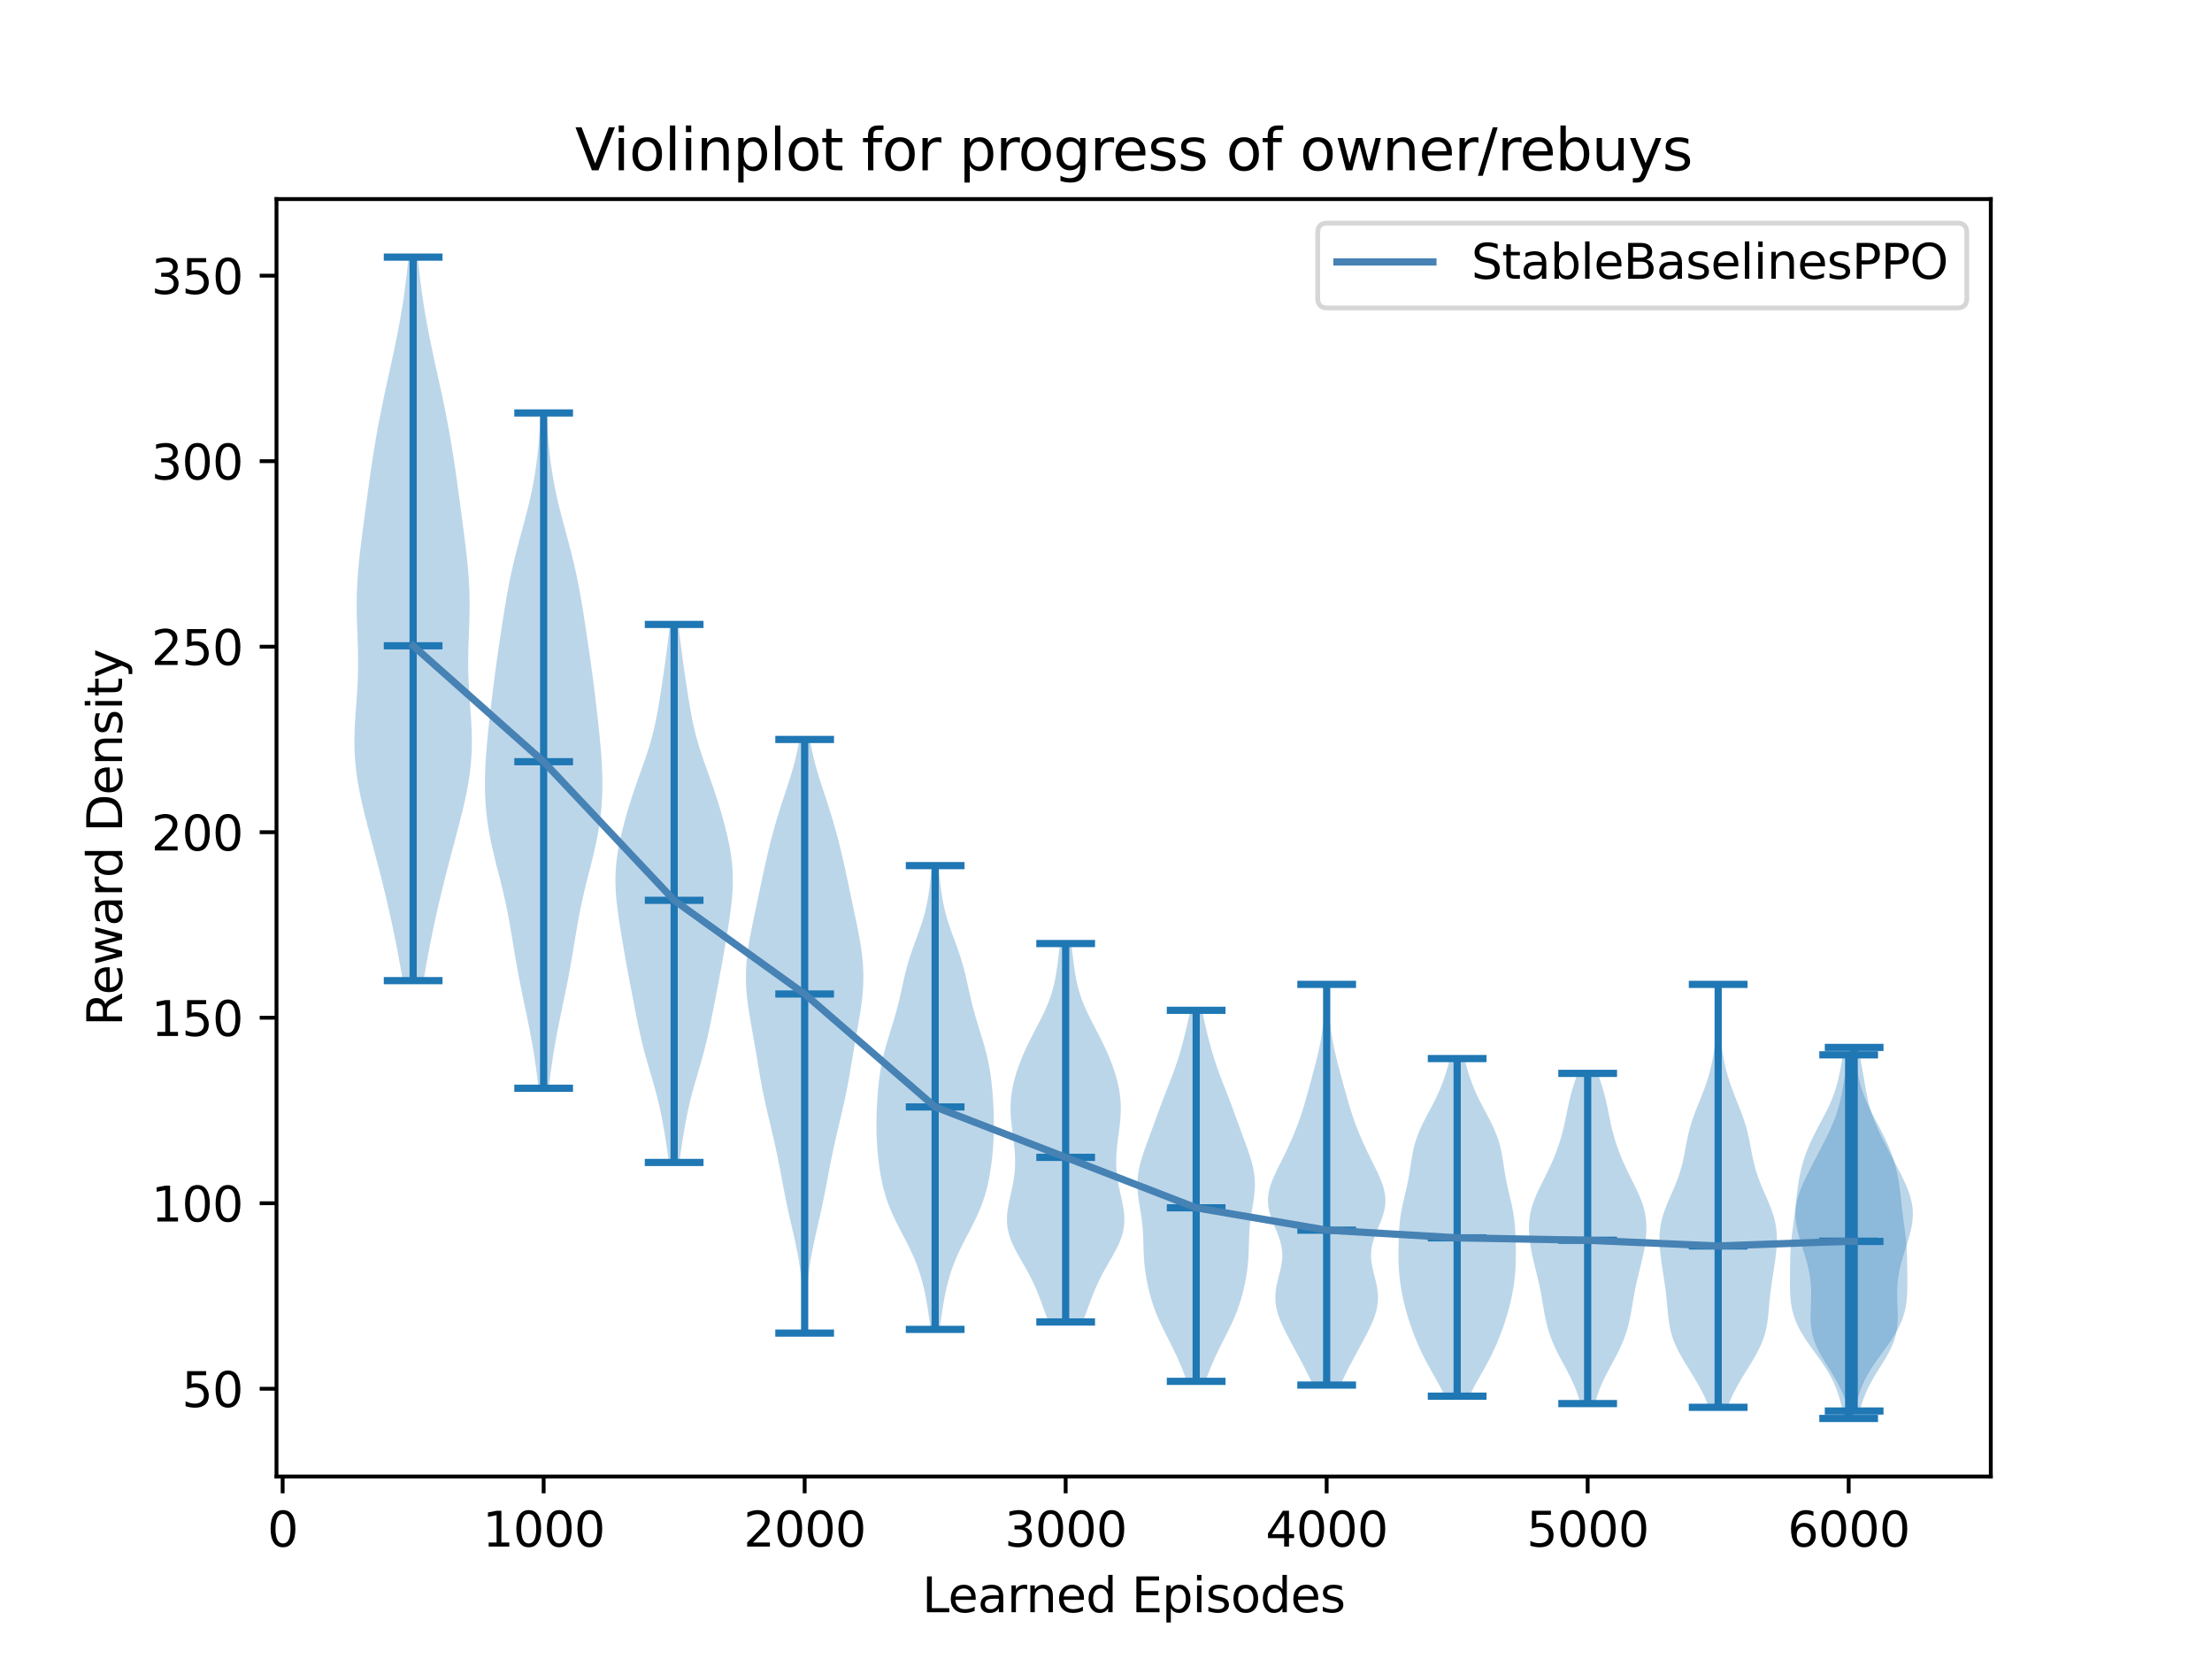<?xml version="1.0" encoding="utf-8" standalone="no"?>
<!DOCTYPE svg PUBLIC "-//W3C//DTD SVG 1.1//EN"
  "http://www.w3.org/Graphics/SVG/1.1/DTD/svg11.dtd">
<svg xmlns:xlink="http://www.w3.org/1999/xlink" width="460.8pt" height="345.6pt" viewBox="0 0 460.8 345.6" xmlns="http://www.w3.org/2000/svg" version="1.1">
 <defs>
  <style type="text/css">*{stroke-linejoin: round; stroke-linecap: butt}</style>
 </defs>
 <g id="figure_1">
  <g id="patch_1">
   <path d="M 0 345.6 
L 460.8 345.6 
L 460.8 0 
L 0 0 
z
" style="fill: #ffffff"/>
  </g>
  <g id="axes_1">
   <g id="patch_2">
    <path d="M 57.6 307.584 
L 414.72 307.584 
L 414.72 41.472 
L 57.6 41.472 
z
" style="fill: #ffffff"/>
   </g>
   <g id="PolyCollection_1">
    <path d="M 88.233 204.285 
L 83.9 204.285 
L 83.645 202.763 
L 83.38 201.24 
L 83.104 199.718 
L 82.818 198.195 
L 82.523 196.673 
L 82.218 195.151 
L 81.904 193.628 
L 81.581 192.106 
L 81.248 190.583 
L 80.905 189.061 
L 80.553 187.539 
L 80.192 186.016 
L 79.821 184.494 
L 79.442 182.971 
L 79.055 181.449 
L 78.66 179.927 
L 78.26 178.404 
L 77.856 176.882 
L 77.451 175.359 
L 77.046 173.837 
L 76.645 172.315 
L 76.253 170.792 
L 75.873 169.27 
L 75.51 167.747 
L 75.17 166.225 
L 74.858 164.703 
L 74.58 163.18 
L 74.342 161.658 
L 74.146 160.136 
L 73.997 158.613 
L 73.896 157.091 
L 73.842 155.568 
L 73.833 154.046 
L 73.864 152.524 
L 73.929 151.001 
L 74.019 149.479 
L 74.125 147.956 
L 74.237 146.434 
L 74.345 144.912 
L 74.441 143.389 
L 74.517 141.867 
L 74.569 140.344 
L 74.594 138.822 
L 74.594 137.3 
L 74.57 135.777 
L 74.528 134.255 
L 74.475 132.732 
L 74.419 131.21 
L 74.367 129.688 
L 74.327 128.165 
L 74.305 126.643 
L 74.308 125.12 
L 74.337 123.598 
L 74.396 122.076 
L 74.483 120.553 
L 74.596 119.031 
L 74.733 117.509 
L 74.89 115.986 
L 75.063 114.464 
L 75.247 112.941 
L 75.44 111.419 
L 75.637 109.897 
L 75.838 108.374 
L 76.04 106.852 
L 76.243 105.329 
L 76.447 103.807 
L 76.653 102.285 
L 76.863 100.762 
L 77.076 99.24 
L 77.295 97.717 
L 77.522 96.195 
L 77.757 94.673 
L 78.002 93.15 
L 78.257 91.628 
L 78.523 90.105 
L 78.8 88.583 
L 79.089 87.061 
L 79.389 85.538 
L 79.7 84.016 
L 80.019 82.493 
L 80.346 80.971 
L 80.678 79.449 
L 81.013 77.926 
L 81.348 76.404 
L 81.682 74.882 
L 82.01 73.359 
L 82.33 71.837 
L 82.641 70.314 
L 82.939 68.792 
L 83.224 67.27 
L 83.494 65.747 
L 83.748 64.225 
L 83.986 62.702 
L 84.208 61.18 
L 84.415 59.658 
L 84.605 58.135 
L 84.781 56.613 
L 84.943 55.09 
L 85.09 53.568 
L 87.043 53.568 
L 87.043 53.568 
L 87.19 55.09 
L 87.351 56.613 
L 87.527 58.135 
L 87.718 59.658 
L 87.924 61.18 
L 88.146 62.702 
L 88.385 64.225 
L 88.639 65.747 
L 88.909 67.27 
L 89.194 68.792 
L 89.492 70.314 
L 89.803 71.837 
L 90.123 73.359 
L 90.451 74.882 
L 90.785 76.404 
L 91.12 77.926 
L 91.455 79.449 
L 91.787 80.971 
L 92.114 82.493 
L 92.433 84.016 
L 92.743 85.538 
L 93.043 87.061 
L 93.332 88.583 
L 93.61 90.105 
L 93.876 91.628 
L 94.131 93.15 
L 94.376 94.673 
L 94.611 96.195 
L 94.837 97.717 
L 95.057 99.24 
L 95.27 100.762 
L 95.479 102.285 
L 95.686 103.807 
L 95.89 105.329 
L 96.093 106.852 
L 96.295 108.374 
L 96.495 109.897 
L 96.693 111.419 
L 96.885 112.941 
L 97.07 114.464 
L 97.243 115.986 
L 97.4 117.509 
L 97.537 119.031 
L 97.65 120.553 
L 97.737 122.076 
L 97.795 123.598 
L 97.825 125.12 
L 97.828 126.643 
L 97.806 128.165 
L 97.766 129.688 
L 97.714 131.21 
L 97.658 132.732 
L 97.605 134.255 
L 97.563 135.777 
L 97.539 137.3 
L 97.539 138.822 
L 97.564 140.344 
L 97.616 141.867 
L 97.692 143.389 
L 97.788 144.912 
L 97.896 146.434 
L 98.008 147.956 
L 98.114 149.479 
L 98.204 151.001 
L 98.269 152.524 
L 98.3 154.046 
L 98.291 155.568 
L 98.237 157.091 
L 98.136 158.613 
L 97.987 160.136 
L 97.791 161.658 
L 97.552 163.18 
L 97.275 164.703 
L 96.963 166.225 
L 96.623 167.747 
L 96.26 169.27 
L 95.88 170.792 
L 95.488 172.315 
L 95.087 173.837 
L 94.682 175.359 
L 94.276 176.882 
L 93.872 178.404 
L 93.472 179.927 
L 93.078 181.449 
L 92.691 182.971 
L 92.312 184.494 
L 91.941 186.016 
L 91.58 187.539 
L 91.228 189.061 
L 90.885 190.583 
L 90.552 192.106 
L 90.229 193.628 
L 89.915 195.151 
L 89.61 196.673 
L 89.315 198.195 
L 89.029 199.718 
L 88.753 201.24 
L 88.487 202.763 
L 88.233 204.285 
z
" clip-path="url(#p0509cf0fe2)" style="fill: #1f77b4; fill-opacity: 0.3"/>
   </g>
   <g id="PolyCollection_2">
    <path d="M 114.32 226.699 
L 112.185 226.699 
L 112.022 225.278 
L 111.845 223.857 
L 111.654 222.437 
L 111.448 221.016 
L 111.228 219.595 
L 110.992 218.174 
L 110.742 216.753 
L 110.479 215.332 
L 110.204 213.911 
L 109.919 212.49 
L 109.626 211.069 
L 109.33 209.648 
L 109.033 208.228 
L 108.739 206.807 
L 108.451 205.386 
L 108.171 203.965 
L 107.902 202.544 
L 107.644 201.123 
L 107.395 199.702 
L 107.156 198.281 
L 106.921 196.86 
L 106.688 195.439 
L 106.452 194.019 
L 106.208 192.598 
L 105.951 191.177 
L 105.677 189.756 
L 105.385 188.335 
L 105.073 186.914 
L 104.742 185.493 
L 104.395 184.072 
L 104.037 182.651 
L 103.674 181.23 
L 103.313 179.81 
L 102.96 178.389 
L 102.625 176.968 
L 102.312 175.547 
L 102.028 174.126 
L 101.776 172.705 
L 101.559 171.284 
L 101.379 169.863 
L 101.236 168.442 
L 101.13 167.021 
L 101.06 165.601 
L 101.023 164.18 
L 101.019 162.759 
L 101.044 161.338 
L 101.096 159.917 
L 101.172 158.496 
L 101.269 157.075 
L 101.383 155.654 
L 101.511 154.233 
L 101.65 152.812 
L 101.797 151.392 
L 101.951 149.971 
L 102.11 148.55 
L 102.273 147.129 
L 102.441 145.708 
L 102.613 144.287 
L 102.791 142.866 
L 102.974 141.445 
L 103.163 140.024 
L 103.358 138.603 
L 103.557 137.183 
L 103.761 135.762 
L 103.968 134.341 
L 104.178 132.92 
L 104.391 131.499 
L 104.607 130.078 
L 104.826 128.657 
L 105.052 127.236 
L 105.285 125.815 
L 105.528 124.394 
L 105.784 122.974 
L 106.055 121.553 
L 106.343 120.132 
L 106.65 118.711 
L 106.975 117.29 
L 107.319 115.869 
L 107.678 114.448 
L 108.05 113.027 
L 108.431 111.606 
L 108.816 110.185 
L 109.199 108.765 
L 109.574 107.344 
L 109.936 105.923 
L 110.28 104.502 
L 110.603 103.081 
L 110.9 101.66 
L 111.17 100.239 
L 111.413 98.818 
L 111.629 97.397 
L 111.82 95.976 
L 111.987 94.556 
L 112.134 93.135 
L 112.263 91.714 
L 112.378 90.293 
L 112.48 88.872 
L 112.572 87.451 
L 112.656 86.03 
L 113.849 86.03 
L 113.849 86.03 
L 113.932 87.451 
L 114.025 88.872 
L 114.127 90.293 
L 114.241 91.714 
L 114.371 93.135 
L 114.518 94.556 
L 114.685 95.976 
L 114.876 97.397 
L 115.092 98.818 
L 115.335 100.239 
L 115.605 101.66 
L 115.902 103.081 
L 116.224 104.502 
L 116.569 105.923 
L 116.931 107.344 
L 117.306 108.765 
L 117.689 110.185 
L 118.074 111.606 
L 118.454 113.027 
L 118.827 114.448 
L 119.186 115.869 
L 119.53 117.29 
L 119.855 118.711 
L 120.162 120.132 
L 120.45 121.553 
L 120.721 122.974 
L 120.977 124.394 
L 121.22 125.815 
L 121.453 127.236 
L 121.678 128.657 
L 121.898 130.078 
L 122.114 131.499 
L 122.327 132.92 
L 122.537 134.341 
L 122.744 135.762 
L 122.948 137.183 
L 123.147 138.603 
L 123.341 140.024 
L 123.53 141.445 
L 123.714 142.866 
L 123.891 144.287 
L 124.064 145.708 
L 124.232 147.129 
L 124.395 148.55 
L 124.554 149.971 
L 124.708 151.392 
L 124.855 152.812 
L 124.994 154.233 
L 125.122 155.654 
L 125.236 157.075 
L 125.333 158.496 
L 125.409 159.917 
L 125.461 161.338 
L 125.486 162.759 
L 125.482 164.18 
L 125.445 165.601 
L 125.375 167.021 
L 125.269 168.442 
L 125.126 169.863 
L 124.946 171.284 
L 124.729 172.705 
L 124.477 174.126 
L 124.193 175.547 
L 123.88 176.968 
L 123.544 178.389 
L 123.192 179.81 
L 122.831 181.23 
L 122.468 182.651 
L 122.11 184.072 
L 121.763 185.493 
L 121.432 186.914 
L 121.12 188.335 
L 120.828 189.756 
L 120.554 191.177 
L 120.297 192.598 
L 120.053 194.019 
L 119.816 195.439 
L 119.583 196.86 
L 119.349 198.281 
L 119.109 199.702 
L 118.861 201.123 
L 118.603 202.544 
L 118.334 203.965 
L 118.054 205.386 
L 117.766 206.807 
L 117.472 208.228 
L 117.175 209.648 
L 116.878 211.069 
L 116.586 212.49 
L 116.301 213.911 
L 116.026 215.332 
L 115.762 216.753 
L 115.513 218.174 
L 115.277 219.595 
L 115.057 221.016 
L 114.851 222.437 
L 114.66 223.857 
L 114.483 225.278 
L 114.32 226.699 
z
" clip-path="url(#p0509cf0fe2)" style="fill: #1f77b4; fill-opacity: 0.3"/>
   </g>
   <g id="PolyCollection_3">
    <path d="M 141.525 242.157 
L 139.351 242.157 
L 139.199 241.025 
L 139.039 239.893 
L 138.873 238.761 
L 138.7 237.629 
L 138.519 236.497 
L 138.329 235.365 
L 138.13 234.233 
L 137.917 233.101 
L 137.69 231.969 
L 137.447 230.837 
L 137.186 229.705 
L 136.907 228.573 
L 136.611 227.441 
L 136.3 226.309 
L 135.978 225.177 
L 135.648 224.045 
L 135.316 222.913 
L 134.986 221.781 
L 134.663 220.649 
L 134.351 219.517 
L 134.052 218.385 
L 133.769 217.253 
L 133.501 216.121 
L 133.247 214.989 
L 133.004 213.856 
L 132.772 212.724 
L 132.545 211.592 
L 132.323 210.46 
L 132.103 209.328 
L 131.884 208.196 
L 131.665 207.064 
L 131.448 205.932 
L 131.231 204.8 
L 131.016 203.668 
L 130.804 202.536 
L 130.596 201.404 
L 130.391 200.272 
L 130.19 199.14 
L 129.992 198.008 
L 129.797 196.876 
L 129.605 195.744 
L 129.417 194.612 
L 129.233 193.48 
L 129.054 192.348 
L 128.884 191.216 
L 128.725 190.084 
L 128.579 188.952 
L 128.452 187.82 
L 128.347 186.688 
L 128.269 185.556 
L 128.22 184.424 
L 128.205 183.292 
L 128.225 182.159 
L 128.282 181.027 
L 128.376 179.895 
L 128.507 178.763 
L 128.672 177.631 
L 128.869 176.499 
L 129.093 175.367 
L 129.341 174.235 
L 129.61 173.103 
L 129.897 171.971 
L 130.199 170.839 
L 130.515 169.707 
L 130.845 168.575 
L 131.188 167.443 
L 131.545 166.311 
L 131.916 165.179 
L 132.298 164.047 
L 132.692 162.915 
L 133.094 161.783 
L 133.499 160.651 
L 133.903 159.519 
L 134.301 158.387 
L 134.686 157.255 
L 135.054 156.123 
L 135.401 154.991 
L 135.724 153.859 
L 136.021 152.727 
L 136.294 151.595 
L 136.544 150.462 
L 136.773 149.33 
L 136.984 148.198 
L 137.183 147.066 
L 137.371 145.934 
L 137.553 144.802 
L 137.729 143.67 
L 137.902 142.538 
L 138.072 141.406 
L 138.239 140.274 
L 138.403 139.142 
L 138.563 138.01 
L 138.719 136.878 
L 138.87 135.746 
L 139.015 134.614 
L 139.155 133.482 
L 139.289 132.35 
L 139.416 131.218 
L 139.537 130.086 
L 141.34 130.086 
L 141.34 130.086 
L 141.461 131.218 
L 141.588 132.35 
L 141.722 133.482 
L 141.861 134.614 
L 142.007 135.746 
L 142.157 136.878 
L 142.313 138.01 
L 142.473 139.142 
L 142.637 140.274 
L 142.804 141.406 
L 142.974 142.538 
L 143.147 143.67 
L 143.324 144.802 
L 143.505 145.934 
L 143.694 147.066 
L 143.892 148.198 
L 144.104 149.33 
L 144.333 150.462 
L 144.583 151.595 
L 144.855 152.727 
L 145.153 153.859 
L 145.476 154.991 
L 145.823 156.123 
L 146.191 157.255 
L 146.576 158.387 
L 146.973 159.519 
L 147.378 160.651 
L 147.783 161.783 
L 148.184 162.915 
L 148.578 164.047 
L 148.961 165.179 
L 149.331 166.311 
L 149.688 167.443 
L 150.032 168.575 
L 150.361 169.707 
L 150.678 170.839 
L 150.98 171.971 
L 151.266 173.103 
L 151.535 174.235 
L 151.784 175.367 
L 152.008 176.499 
L 152.204 177.631 
L 152.369 178.763 
L 152.5 179.895 
L 152.595 181.027 
L 152.652 182.159 
L 152.672 183.292 
L 152.657 184.424 
L 152.608 185.556 
L 152.529 186.688 
L 152.424 187.82 
L 152.297 188.952 
L 152.152 190.084 
L 151.993 191.216 
L 151.822 192.348 
L 151.644 193.48 
L 151.46 194.612 
L 151.271 195.744 
L 151.079 196.876 
L 150.885 198.008 
L 150.687 199.14 
L 150.485 200.272 
L 150.281 201.404 
L 150.072 202.536 
L 149.86 203.668 
L 149.646 204.8 
L 149.429 205.932 
L 149.211 207.064 
L 148.993 208.196 
L 148.773 209.328 
L 148.553 210.46 
L 148.331 211.592 
L 148.105 212.724 
L 147.872 213.856 
L 147.63 214.989 
L 147.376 216.121 
L 147.108 217.253 
L 146.824 218.385 
L 146.526 219.517 
L 146.214 220.649 
L 145.891 221.781 
L 145.561 222.913 
L 145.229 224.045 
L 144.899 225.177 
L 144.576 226.309 
L 144.265 227.441 
L 143.969 228.573 
L 143.69 229.705 
L 143.429 230.837 
L 143.186 231.969 
L 142.959 233.101 
L 142.747 234.233 
L 142.547 235.365 
L 142.358 236.497 
L 142.177 237.629 
L 142.004 238.761 
L 141.837 239.893 
L 141.678 241.025 
L 141.525 242.157 
z
" clip-path="url(#p0509cf0fe2)" style="fill: #1f77b4; fill-opacity: 0.3"/>
   </g>
   <g id="PolyCollection_4">
    <path d="M 167.822 277.711 
L 167.426 277.711 
L 167.411 276.462 
L 167.393 275.213 
L 167.369 273.964 
L 167.338 272.715 
L 167.295 271.465 
L 167.237 270.216 
L 167.162 268.967 
L 167.065 267.718 
L 166.945 266.469 
L 166.8 265.22 
L 166.63 263.971 
L 166.433 262.721 
L 166.213 261.472 
L 165.971 260.223 
L 165.711 258.974 
L 165.438 257.725 
L 165.156 256.476 
L 164.87 255.227 
L 164.585 253.977 
L 164.305 252.728 
L 164.033 251.479 
L 163.77 250.23 
L 163.517 248.981 
L 163.272 247.732 
L 163.034 246.483 
L 162.798 245.233 
L 162.563 243.984 
L 162.323 242.735 
L 162.076 241.486 
L 161.82 240.237 
L 161.553 238.988 
L 161.276 237.739 
L 160.99 236.489 
L 160.697 235.24 
L 160.4 233.991 
L 160.104 232.742 
L 159.811 231.493 
L 159.526 230.244 
L 159.251 228.995 
L 158.99 227.745 
L 158.742 226.496 
L 158.507 225.247 
L 158.284 223.998 
L 158.07 222.749 
L 157.861 221.5 
L 157.653 220.251 
L 157.444 219.001 
L 157.231 217.752 
L 157.014 216.503 
L 156.793 215.254 
L 156.571 214.005 
L 156.352 212.756 
L 156.141 211.507 
L 155.945 210.257 
L 155.77 209.008 
L 155.622 207.759 
L 155.507 206.51 
L 155.428 205.261 
L 155.391 204.012 
L 155.395 202.763 
L 155.441 201.513 
L 155.529 200.264 
L 155.656 199.015 
L 155.818 197.766 
L 156.01 196.517 
L 156.228 195.268 
L 156.465 194.019 
L 156.715 192.769 
L 156.974 191.52 
L 157.237 190.271 
L 157.502 189.022 
L 157.765 187.773 
L 158.028 186.524 
L 158.291 185.275 
L 158.553 184.025 
L 158.819 182.776 
L 159.088 181.527 
L 159.362 180.278 
L 159.644 179.029 
L 159.935 177.78 
L 160.234 176.531 
L 160.546 175.281 
L 160.869 174.032 
L 161.207 172.783 
L 161.56 171.534 
L 161.929 170.285 
L 162.313 169.036 
L 162.711 167.787 
L 163.119 166.537 
L 163.532 165.288 
L 163.945 164.039 
L 164.35 162.79 
L 164.742 161.541 
L 165.113 160.292 
L 165.458 159.043 
L 165.775 157.793 
L 166.059 156.544 
L 166.312 155.295 
L 166.533 154.046 
L 168.715 154.046 
L 168.715 154.046 
L 168.936 155.295 
L 169.189 156.544 
L 169.474 157.793 
L 169.79 159.043 
L 170.136 160.292 
L 170.507 161.541 
L 170.898 162.79 
L 171.304 164.039 
L 171.716 165.288 
L 172.13 166.537 
L 172.538 167.787 
L 172.935 169.036 
L 173.32 170.285 
L 173.689 171.534 
L 174.042 172.783 
L 174.379 174.032 
L 174.703 175.281 
L 175.014 176.531 
L 175.314 177.78 
L 175.604 179.029 
L 175.886 180.278 
L 176.161 181.527 
L 176.43 182.776 
L 176.695 184.025 
L 176.958 185.275 
L 177.22 186.524 
L 177.483 187.773 
L 177.747 189.022 
L 178.011 190.271 
L 178.275 191.52 
L 178.534 192.769 
L 178.784 194.019 
L 179.021 195.268 
L 179.238 196.517 
L 179.43 197.766 
L 179.592 199.015 
L 179.719 200.264 
L 179.807 201.513 
L 179.854 202.763 
L 179.858 204.012 
L 179.82 205.261 
L 179.742 206.51 
L 179.627 207.759 
L 179.479 209.008 
L 179.304 210.257 
L 179.108 211.507 
L 178.897 212.756 
L 178.678 214.005 
L 178.456 215.254 
L 178.235 216.503 
L 178.017 217.752 
L 177.804 219.001 
L 177.595 220.251 
L 177.388 221.5 
L 177.179 222.749 
L 176.964 223.998 
L 176.741 225.247 
L 176.507 226.496 
L 176.259 227.745 
L 175.997 228.995 
L 175.723 230.244 
L 175.438 231.493 
L 175.145 232.742 
L 174.848 233.991 
L 174.552 235.24 
L 174.259 236.489 
L 173.972 237.739 
L 173.695 238.988 
L 173.429 240.237 
L 173.172 241.486 
L 172.925 242.735 
L 172.686 243.984 
L 172.45 245.233 
L 172.215 246.483 
L 171.976 247.732 
L 171.732 248.981 
L 171.479 250.23 
L 171.216 251.479 
L 170.944 252.728 
L 170.664 253.977 
L 170.379 255.227 
L 170.093 256.476 
L 169.811 257.725 
L 169.537 258.974 
L 169.278 260.223 
L 169.036 261.472 
L 168.815 262.721 
L 168.619 263.971 
L 168.448 265.22 
L 168.303 266.469 
L 168.183 267.718 
L 168.087 268.967 
L 168.011 270.216 
L 167.954 271.465 
L 167.911 272.715 
L 167.879 273.964 
L 167.856 275.213 
L 167.837 276.462 
L 167.822 277.711 
z
" clip-path="url(#p0509cf0fe2)" style="fill: #1f77b4; fill-opacity: 0.3"/>
   </g>
   <g id="PolyCollection_5">
    <path d="M 195.763 276.938 
L 193.858 276.938 
L 193.735 275.962 
L 193.606 274.986 
L 193.47 274.011 
L 193.326 273.035 
L 193.172 272.059 
L 193.005 271.083 
L 192.824 270.107 
L 192.626 269.131 
L 192.407 268.155 
L 192.165 267.179 
L 191.896 266.203 
L 191.598 265.228 
L 191.269 264.252 
L 190.908 263.276 
L 190.514 262.3 
L 190.09 261.324 
L 189.637 260.348 
L 189.161 259.372 
L 188.666 258.396 
L 188.16 257.42 
L 187.651 256.444 
L 187.147 255.469 
L 186.657 254.493 
L 186.188 253.517 
L 185.747 252.541 
L 185.339 251.565 
L 184.967 250.589 
L 184.631 249.613 
L 184.332 248.637 
L 184.067 247.661 
L 183.833 246.686 
L 183.627 245.71 
L 183.444 244.734 
L 183.283 243.758 
L 183.14 242.782 
L 183.014 241.806 
L 182.905 240.83 
L 182.811 239.854 
L 182.732 238.878 
L 182.67 237.902 
L 182.624 236.927 
L 182.593 235.951 
L 182.578 234.975 
L 182.577 233.999 
L 182.589 233.023 
L 182.613 232.047 
L 182.648 231.071 
L 182.695 230.095 
L 182.751 229.119 
L 182.819 228.144 
L 182.898 227.168 
L 182.99 226.192 
L 183.098 225.216 
L 183.222 224.24 
L 183.366 223.264 
L 183.531 222.288 
L 183.72 221.312 
L 183.932 220.336 
L 184.167 219.361 
L 184.424 218.385 
L 184.699 217.409 
L 184.988 216.433 
L 185.287 215.457 
L 185.591 214.481 
L 185.893 213.505 
L 186.189 212.529 
L 186.474 211.553 
L 186.746 210.577 
L 187.004 209.602 
L 187.246 208.626 
L 187.476 207.65 
L 187.695 206.674 
L 187.91 205.698 
L 188.125 204.722 
L 188.345 203.746 
L 188.578 202.77 
L 188.827 201.794 
L 189.096 200.819 
L 189.387 199.843 
L 189.7 198.867 
L 190.033 197.891 
L 190.381 196.915 
L 190.738 195.939 
L 191.097 194.963 
L 191.451 193.987 
L 191.79 193.011 
L 192.11 192.036 
L 192.405 191.06 
L 192.672 190.084 
L 192.909 189.108 
L 193.117 188.132 
L 193.298 187.156 
L 193.456 186.18 
L 193.594 185.204 
L 193.716 184.228 
L 193.826 183.252 
L 193.927 182.277 
L 194.022 181.301 
L 194.111 180.325 
L 195.509 180.325 
L 195.509 180.325 
L 195.598 181.301 
L 195.693 182.277 
L 195.794 183.252 
L 195.904 184.228 
L 196.026 185.204 
L 196.164 186.18 
L 196.322 187.156 
L 196.503 188.132 
L 196.711 189.108 
L 196.948 190.084 
L 197.215 191.06 
L 197.51 192.036 
L 197.83 193.011 
L 198.17 193.987 
L 198.523 194.963 
L 198.882 195.939 
L 199.239 196.915 
L 199.587 197.891 
L 199.92 198.867 
L 200.233 199.843 
L 200.525 200.819 
L 200.794 201.794 
L 201.043 202.77 
L 201.275 203.746 
L 201.496 204.722 
L 201.71 205.698 
L 201.925 206.674 
L 202.145 207.65 
L 202.374 208.626 
L 202.617 209.602 
L 202.874 210.577 
L 203.146 211.553 
L 203.432 212.529 
L 203.728 213.505 
L 204.03 214.481 
L 204.333 215.457 
L 204.632 216.433 
L 204.922 217.409 
L 205.197 218.385 
L 205.453 219.361 
L 205.689 220.336 
L 205.901 221.312 
L 206.089 222.288 
L 206.254 223.264 
L 206.398 224.24 
L 206.523 225.216 
L 206.63 226.192 
L 206.722 227.168 
L 206.801 228.144 
L 206.869 229.119 
L 206.926 230.095 
L 206.972 231.071 
L 207.008 232.047 
L 207.032 233.023 
L 207.044 233.999 
L 207.043 234.975 
L 207.027 235.951 
L 206.996 236.927 
L 206.95 237.902 
L 206.888 238.878 
L 206.81 239.854 
L 206.716 240.83 
L 206.606 241.806 
L 206.48 242.782 
L 206.338 243.758 
L 206.176 244.734 
L 205.994 245.71 
L 205.787 246.686 
L 205.553 247.661 
L 205.288 248.637 
L 204.989 249.613 
L 204.654 250.589 
L 204.281 251.565 
L 203.873 252.541 
L 203.432 253.517 
L 202.963 254.493 
L 202.473 255.469 
L 201.97 256.444 
L 201.46 257.42 
L 200.955 258.396 
L 200.46 259.372 
L 199.983 260.348 
L 199.53 261.324 
L 199.106 262.3 
L 198.713 263.276 
L 198.351 264.252 
L 198.022 265.228 
L 197.724 266.203 
L 197.456 267.179 
L 197.213 268.155 
L 196.994 269.131 
L 196.796 270.107 
L 196.615 271.083 
L 196.449 272.059 
L 196.294 273.035 
L 196.15 274.011 
L 196.014 274.986 
L 195.885 275.962 
L 195.763 276.938 
z
" clip-path="url(#p0509cf0fe2)" style="fill: #1f77b4; fill-opacity: 0.3"/>
   </g>
   <g id="PolyCollection_6">
    <path d="M 225.543 275.392 
L 218.449 275.392 
L 218.146 274.596 
L 217.847 273.8 
L 217.552 273.003 
L 217.259 272.207 
L 216.966 271.411 
L 216.668 270.614 
L 216.362 269.818 
L 216.043 269.022 
L 215.707 268.225 
L 215.35 267.429 
L 214.971 266.633 
L 214.569 265.836 
L 214.146 265.04 
L 213.705 264.244 
L 213.251 263.447 
L 212.792 262.651 
L 212.335 261.855 
L 211.891 261.058 
L 211.468 260.262 
L 211.077 259.466 
L 210.725 258.67 
L 210.422 257.873 
L 210.173 257.077 
L 209.982 256.281 
L 209.85 255.484 
L 209.778 254.688 
L 209.762 253.892 
L 209.798 253.095 
L 209.879 252.299 
L 209.997 251.503 
L 210.144 250.706 
L 210.31 249.91 
L 210.486 249.114 
L 210.664 248.317 
L 210.836 247.521 
L 210.996 246.725 
L 211.137 245.928 
L 211.256 245.132 
L 211.35 244.336 
L 211.416 243.539 
L 211.455 242.743 
L 211.467 241.947 
L 211.452 241.15 
L 211.414 240.354 
L 211.355 239.558 
L 211.278 238.761 
L 211.187 237.965 
L 211.088 237.169 
L 210.983 236.372 
L 210.879 235.576 
L 210.779 234.78 
L 210.689 233.983 
L 210.613 233.187 
L 210.556 232.391 
L 210.521 231.594 
L 210.511 230.798 
L 210.528 230.002 
L 210.574 229.205 
L 210.65 228.409 
L 210.755 227.613 
L 210.889 226.816 
L 211.051 226.02 
L 211.239 225.224 
L 211.452 224.427 
L 211.688 223.631 
L 211.945 222.835 
L 212.223 222.038 
L 212.52 221.242 
L 212.835 220.446 
L 213.169 219.649 
L 213.519 218.853 
L 213.886 218.057 
L 214.268 217.26 
L 214.663 216.464 
L 215.068 215.668 
L 215.48 214.871 
L 215.896 214.075 
L 216.311 213.279 
L 216.72 212.482 
L 217.119 211.686 
L 217.503 210.89 
L 217.867 210.093 
L 218.208 209.297 
L 218.524 208.501 
L 218.812 207.704 
L 219.072 206.908 
L 219.305 206.112 
L 219.511 205.315 
L 219.692 204.519 
L 219.852 203.723 
L 219.993 202.926 
L 220.12 202.13 
L 220.235 201.334 
L 220.342 200.538 
L 220.443 199.741 
L 220.542 198.945 
L 220.639 198.149 
L 220.737 197.352 
L 220.836 196.556 
L 223.156 196.556 
L 223.156 196.556 
L 223.255 197.352 
L 223.353 198.149 
L 223.45 198.945 
L 223.549 199.741 
L 223.651 200.538 
L 223.757 201.334 
L 223.872 202.13 
L 223.999 202.926 
L 224.14 203.723 
L 224.3 204.519 
L 224.482 205.315 
L 224.687 206.112 
L 224.92 206.908 
L 225.18 207.704 
L 225.468 208.501 
L 225.784 209.297 
L 226.125 210.093 
L 226.49 210.89 
L 226.873 211.686 
L 227.272 212.482 
L 227.681 213.279 
L 228.096 214.075 
L 228.512 214.871 
L 228.925 215.668 
L 229.33 216.464 
L 229.724 217.26 
L 230.106 218.057 
L 230.473 218.853 
L 230.824 219.649 
L 231.157 220.446 
L 231.472 221.242 
L 231.769 222.038 
L 232.047 222.835 
L 232.304 223.631 
L 232.54 224.427 
L 232.753 225.224 
L 232.941 226.02 
L 233.103 226.816 
L 233.237 227.613 
L 233.343 228.409 
L 233.418 229.205 
L 233.464 230.002 
L 233.482 230.798 
L 233.471 231.594 
L 233.436 232.391 
L 233.379 233.187 
L 233.303 233.983 
L 233.213 234.78 
L 233.114 235.576 
L 233.009 236.372 
L 232.905 237.169 
L 232.805 237.965 
L 232.714 238.761 
L 232.638 239.558 
L 232.578 240.354 
L 232.54 241.15 
L 232.526 241.947 
L 232.537 242.743 
L 232.576 243.539 
L 232.642 244.336 
L 232.736 245.132 
L 232.855 245.928 
L 232.996 246.725 
L 233.156 247.521 
L 233.328 248.317 
L 233.506 249.114 
L 233.682 249.91 
L 233.848 250.706 
L 233.995 251.503 
L 234.113 252.299 
L 234.194 253.095 
L 234.23 253.892 
L 234.214 254.688 
L 234.142 255.484 
L 234.01 256.281 
L 233.819 257.077 
L 233.57 257.873 
L 233.267 258.67 
L 232.916 259.466 
L 232.524 260.262 
L 232.102 261.058 
L 231.657 261.855 
L 231.2 262.651 
L 230.741 263.447 
L 230.287 264.244 
L 229.846 265.04 
L 229.423 265.836 
L 229.021 266.633 
L 228.642 267.429 
L 228.285 268.225 
L 227.949 269.022 
L 227.63 269.818 
L 227.324 270.614 
L 227.026 271.411 
L 226.733 272.207 
L 226.44 273.003 
L 226.145 273.8 
L 225.846 274.596 
L 225.543 275.392 
z
" clip-path="url(#p0509cf0fe2)" style="fill: #1f77b4; fill-opacity: 0.3"/>
   </g>
   <g id="PolyCollection_7">
    <path d="M 251.133 287.759 
L 247.231 287.759 
L 246.961 286.978 
L 246.674 286.197 
L 246.371 285.417 
L 246.054 284.636 
L 245.723 283.855 
L 245.378 283.075 
L 245.021 282.294 
L 244.651 281.513 
L 244.271 280.732 
L 243.883 279.952 
L 243.489 279.171 
L 243.093 278.39 
L 242.699 277.61 
L 242.31 276.829 
L 241.932 276.048 
L 241.568 275.267 
L 241.222 274.487 
L 240.896 273.706 
L 240.592 272.925 
L 240.311 272.145 
L 240.052 271.364 
L 239.814 270.583 
L 239.595 269.802 
L 239.394 269.022 
L 239.21 268.241 
L 239.04 267.46 
L 238.886 266.68 
L 238.747 265.899 
L 238.625 265.118 
L 238.519 264.337 
L 238.43 263.557 
L 238.358 262.776 
L 238.302 261.995 
L 238.261 261.215 
L 238.231 260.434 
L 238.208 259.653 
L 238.187 258.872 
L 238.164 258.092 
L 238.134 257.311 
L 238.091 256.53 
L 238.034 255.75 
L 237.959 254.969 
L 237.867 254.188 
L 237.759 253.407 
L 237.639 252.627 
L 237.511 251.846 
L 237.381 251.065 
L 237.257 250.285 
L 237.144 249.504 
L 237.052 248.723 
L 236.985 247.942 
L 236.949 247.162 
L 236.948 246.381 
L 236.986 245.6 
L 237.062 244.82 
L 237.177 244.039 
L 237.327 243.258 
L 237.511 242.477 
L 237.723 241.697 
L 237.959 240.916 
L 238.214 240.135 
L 238.483 239.355 
L 238.762 238.574 
L 239.047 237.793 
L 239.334 237.012 
L 239.622 236.232 
L 239.91 235.451 
L 240.196 234.67 
L 240.48 233.89 
L 240.764 233.109 
L 241.048 232.328 
L 241.333 231.547 
L 241.621 230.767 
L 241.912 229.986 
L 242.207 229.205 
L 242.507 228.425 
L 242.809 227.644 
L 243.114 226.863 
L 243.42 226.082 
L 243.724 225.302 
L 244.024 224.521 
L 244.318 223.74 
L 244.604 222.96 
L 244.881 222.179 
L 245.146 221.398 
L 245.4 220.617 
L 245.643 219.837 
L 245.875 219.056 
L 246.097 218.275 
L 246.31 217.495 
L 246.515 216.714 
L 246.714 215.933 
L 246.907 215.152 
L 247.095 214.372 
L 247.277 213.591 
L 247.455 212.81 
L 247.627 212.03 
L 247.792 211.249 
L 247.95 210.468 
L 250.414 210.468 
L 250.414 210.468 
L 250.572 211.249 
L 250.737 212.03 
L 250.909 212.81 
L 251.087 213.591 
L 251.269 214.372 
L 251.457 215.152 
L 251.65 215.933 
L 251.849 216.714 
L 252.055 217.495 
L 252.268 218.275 
L 252.489 219.056 
L 252.721 219.837 
L 252.964 220.617 
L 253.218 221.398 
L 253.483 222.179 
L 253.76 222.96 
L 254.046 223.74 
L 254.34 224.521 
L 254.64 225.302 
L 254.944 226.082 
L 255.25 226.863 
L 255.555 227.644 
L 255.858 228.425 
L 256.157 229.205 
L 256.452 229.986 
L 256.744 230.767 
L 257.031 231.547 
L 257.317 232.328 
L 257.6 233.109 
L 257.884 233.89 
L 258.169 234.67 
L 258.454 235.451 
L 258.742 236.232 
L 259.03 237.012 
L 259.318 237.793 
L 259.602 238.574 
L 259.881 239.355 
L 260.15 240.135 
L 260.405 240.916 
L 260.641 241.697 
L 260.853 242.477 
L 261.037 243.258 
L 261.187 244.039 
L 261.302 244.82 
L 261.378 245.6 
L 261.416 246.381 
L 261.415 247.162 
L 261.38 247.942 
L 261.313 248.723 
L 261.22 249.504 
L 261.107 250.285 
L 260.983 251.065 
L 260.853 251.846 
L 260.725 252.627 
L 260.605 253.407 
L 260.497 254.188 
L 260.405 254.969 
L 260.33 255.75 
L 260.273 256.53 
L 260.23 257.311 
L 260.2 258.092 
L 260.177 258.872 
L 260.156 259.653 
L 260.133 260.434 
L 260.103 261.215 
L 260.062 261.995 
L 260.006 262.776 
L 259.934 263.557 
L 259.846 264.337 
L 259.739 265.118 
L 259.617 265.899 
L 259.478 266.68 
L 259.324 267.46 
L 259.154 268.241 
L 258.97 269.022 
L 258.769 269.802 
L 258.55 270.583 
L 258.312 271.364 
L 258.053 272.145 
L 257.772 272.925 
L 257.468 273.706 
L 257.143 274.487 
L 256.796 275.267 
L 256.433 276.048 
L 256.054 276.829 
L 255.666 277.61 
L 255.271 278.39 
L 254.875 279.171 
L 254.481 279.952 
L 254.093 280.732 
L 253.713 281.513 
L 253.344 282.294 
L 252.986 283.075 
L 252.641 283.855 
L 252.31 284.636 
L 251.993 285.417 
L 251.691 286.197 
L 251.404 286.978 
L 251.133 287.759 
z
" clip-path="url(#p0509cf0fe2)" style="fill: #1f77b4; fill-opacity: 0.3"/>
   </g>
   <g id="PolyCollection_8">
    <path d="M 279.226 288.532 
L 273.51 288.532 
L 273.126 287.689 
L 272.726 286.845 
L 272.311 286.002 
L 271.885 285.159 
L 271.449 284.316 
L 271.006 283.473 
L 270.557 282.63 
L 270.104 281.786 
L 269.648 280.943 
L 269.192 280.1 
L 268.739 279.257 
L 268.292 278.414 
L 267.857 277.571 
L 267.44 276.727 
L 267.048 275.884 
L 266.69 275.041 
L 266.374 274.198 
L 266.109 273.355 
L 265.901 272.512 
L 265.757 271.668 
L 265.681 270.825 
L 265.672 269.982 
L 265.729 269.139 
L 265.843 268.296 
L 266.005 267.453 
L 266.202 266.609 
L 266.415 265.766 
L 266.629 264.923 
L 266.823 264.08 
L 266.98 263.237 
L 267.085 262.394 
L 267.125 261.55 
L 267.093 260.707 
L 266.987 259.864 
L 266.808 259.021 
L 266.564 258.178 
L 266.268 257.334 
L 265.935 256.491 
L 265.585 255.648 
L 265.236 254.805 
L 264.909 253.962 
L 264.622 253.119 
L 264.391 252.275 
L 264.227 251.432 
L 264.14 250.589 
L 264.134 249.746 
L 264.209 248.903 
L 264.361 248.06 
L 264.583 247.216 
L 264.866 246.373 
L 265.198 245.53 
L 265.567 244.687 
L 265.963 243.844 
L 266.375 243.001 
L 266.794 242.157 
L 267.213 241.314 
L 267.628 240.471 
L 268.034 239.628 
L 268.429 238.785 
L 268.812 237.942 
L 269.182 237.098 
L 269.538 236.255 
L 269.881 235.412 
L 270.208 234.569 
L 270.521 233.726 
L 270.819 232.883 
L 271.104 232.039 
L 271.375 231.196 
L 271.634 230.353 
L 271.884 229.51 
L 272.126 228.667 
L 272.362 227.823 
L 272.595 226.98 
L 272.825 226.137 
L 273.054 225.294 
L 273.283 224.451 
L 273.51 223.608 
L 273.734 222.764 
L 273.955 221.921 
L 274.171 221.078 
L 274.38 220.235 
L 274.579 219.392 
L 274.767 218.549 
L 274.943 217.705 
L 275.105 216.862 
L 275.253 216.019 
L 275.387 215.176 
L 275.506 214.333 
L 275.611 213.49 
L 275.703 212.646 
L 275.783 211.803 
L 275.851 210.96 
L 275.909 210.117 
L 275.958 209.274 
L 276 208.431 
L 276.035 207.587 
L 276.066 206.744 
L 276.094 205.901 
L 276.119 205.058 
L 276.617 205.058 
L 276.617 205.058 
L 276.642 205.901 
L 276.67 206.744 
L 276.701 207.587 
L 276.736 208.431 
L 276.778 209.274 
L 276.827 210.117 
L 276.885 210.96 
L 276.953 211.803 
L 277.033 212.646 
L 277.125 213.49 
L 277.23 214.333 
L 277.349 215.176 
L 277.483 216.019 
L 277.631 216.862 
L 277.793 217.705 
L 277.969 218.549 
L 278.157 219.392 
L 278.356 220.235 
L 278.565 221.078 
L 278.781 221.921 
L 279.002 222.764 
L 279.226 223.608 
L 279.453 224.451 
L 279.682 225.294 
L 279.911 226.137 
L 280.141 226.98 
L 280.374 227.823 
L 280.61 228.667 
L 280.852 229.51 
L 281.102 230.353 
L 281.361 231.196 
L 281.632 232.039 
L 281.917 232.883 
L 282.215 233.726 
L 282.528 234.569 
L 282.855 235.412 
L 283.198 236.255 
L 283.554 237.098 
L 283.924 237.942 
L 284.307 238.785 
L 284.702 239.628 
L 285.108 240.471 
L 285.523 241.314 
L 285.942 242.157 
L 286.361 243.001 
L 286.773 243.844 
L 287.169 244.687 
L 287.538 245.53 
L 287.87 246.373 
L 288.153 247.216 
L 288.375 248.06 
L 288.527 248.903 
L 288.602 249.746 
L 288.596 250.589 
L 288.509 251.432 
L 288.345 252.275 
L 288.114 253.119 
L 287.827 253.962 
L 287.5 254.805 
L 287.151 255.648 
L 286.801 256.491 
L 286.468 257.334 
L 286.172 258.178 
L 285.928 259.021 
L 285.749 259.864 
L 285.643 260.707 
L 285.611 261.55 
L 285.651 262.394 
L 285.756 263.237 
L 285.913 264.08 
L 286.107 264.923 
L 286.321 265.766 
L 286.534 266.609 
L 286.731 267.453 
L 286.893 268.296 
L 287.007 269.139 
L 287.064 269.982 
L 287.055 270.825 
L 286.979 271.668 
L 286.835 272.512 
L 286.627 273.355 
L 286.362 274.198 
L 286.046 275.041 
L 285.688 275.884 
L 285.296 276.727 
L 284.879 277.571 
L 284.444 278.414 
L 283.997 279.257 
L 283.544 280.1 
L 283.088 280.943 
L 282.632 281.786 
L 282.179 282.63 
L 281.73 283.473 
L 281.287 284.316 
L 280.851 285.159 
L 280.425 286.002 
L 280.01 286.845 
L 279.61 287.689 
L 279.226 288.532 
z
" clip-path="url(#p0509cf0fe2)" style="fill: #1f77b4; fill-opacity: 0.3"/>
   </g>
   <g id="PolyCollection_9">
    <path d="M 306.112 290.851 
L 300.996 290.851 
L 300.655 290.14 
L 300.295 289.43 
L 299.92 288.719 
L 299.533 288.009 
L 299.138 287.298 
L 298.737 286.588 
L 298.336 285.877 
L 297.938 285.167 
L 297.546 284.457 
L 297.162 283.746 
L 296.79 283.036 
L 296.431 282.325 
L 296.085 281.615 
L 295.753 280.904 
L 295.436 280.194 
L 295.132 279.483 
L 294.841 278.773 
L 294.562 278.062 
L 294.295 277.352 
L 294.039 276.642 
L 293.793 275.931 
L 293.558 275.221 
L 293.333 274.51 
L 293.119 273.8 
L 292.916 273.089 
L 292.725 272.379 
L 292.544 271.668 
L 292.376 270.958 
L 292.219 270.248 
L 292.075 269.537 
L 291.943 268.827 
L 291.823 268.116 
L 291.717 267.406 
L 291.623 266.695 
L 291.542 265.985 
L 291.475 265.274 
L 291.421 264.564 
L 291.38 263.853 
L 291.35 263.143 
L 291.331 262.433 
L 291.322 261.722 
L 291.32 261.012 
L 291.326 260.301 
L 291.336 259.591 
L 291.352 258.88 
L 291.373 258.17 
L 291.399 257.459 
L 291.433 256.749 
L 291.475 256.038 
L 291.528 255.328 
L 291.595 254.618 
L 291.677 253.907 
L 291.775 253.197 
L 291.89 252.486 
L 292.022 251.776 
L 292.168 251.065 
L 292.326 250.355 
L 292.492 249.644 
L 292.661 248.934 
L 292.831 248.224 
L 292.995 247.513 
L 293.153 246.803 
L 293.3 246.092 
L 293.436 245.382 
L 293.562 244.671 
L 293.679 243.961 
L 293.789 243.25 
L 293.896 242.54 
L 294.005 241.829 
L 294.121 241.119 
L 294.247 240.409 
L 294.39 239.698 
L 294.552 238.988 
L 294.738 238.277 
L 294.95 237.567 
L 295.189 236.856 
L 295.456 236.146 
L 295.749 235.435 
L 296.067 234.725 
L 296.406 234.015 
L 296.762 233.304 
L 297.131 232.594 
L 297.508 231.883 
L 297.887 231.173 
L 298.264 230.462 
L 298.633 229.752 
L 298.991 229.041 
L 299.335 228.331 
L 299.661 227.62 
L 299.97 226.91 
L 300.26 226.2 
L 300.532 225.489 
L 300.786 224.779 
L 301.025 224.068 
L 301.248 223.358 
L 301.458 222.647 
L 301.657 221.937 
L 301.844 221.226 
L 302.022 220.516 
L 305.086 220.516 
L 305.086 220.516 
L 305.264 221.226 
L 305.451 221.937 
L 305.65 222.647 
L 305.86 223.358 
L 306.083 224.068 
L 306.321 224.779 
L 306.576 225.489 
L 306.848 226.2 
L 307.138 226.91 
L 307.446 227.62 
L 307.773 228.331 
L 308.117 229.041 
L 308.475 229.752 
L 308.844 230.462 
L 309.221 231.173 
L 309.6 231.883 
L 309.976 232.594 
L 310.346 233.304 
L 310.702 234.015 
L 311.041 234.725 
L 311.359 235.435 
L 311.652 236.146 
L 311.919 236.856 
L 312.158 237.567 
L 312.37 238.277 
L 312.556 238.988 
L 312.718 239.698 
L 312.861 240.409 
L 312.987 241.119 
L 313.103 241.829 
L 313.212 242.54 
L 313.319 243.25 
L 313.429 243.961 
L 313.546 244.671 
L 313.672 245.382 
L 313.808 246.092 
L 313.955 246.803 
L 314.112 247.513 
L 314.277 248.224 
L 314.446 248.934 
L 314.616 249.644 
L 314.782 250.355 
L 314.94 251.065 
L 315.086 251.776 
L 315.217 252.486 
L 315.333 253.197 
L 315.431 253.907 
L 315.513 254.618 
L 315.58 255.328 
L 315.633 256.038 
L 315.675 256.749 
L 315.709 257.459 
L 315.735 258.17 
L 315.756 258.88 
L 315.771 259.591 
L 315.782 260.301 
L 315.788 261.012 
L 315.786 261.722 
L 315.777 262.433 
L 315.758 263.143 
L 315.728 263.853 
L 315.687 264.564 
L 315.633 265.274 
L 315.566 265.985 
L 315.485 266.695 
L 315.391 267.406 
L 315.285 268.116 
L 315.165 268.827 
L 315.033 269.537 
L 314.889 270.248 
L 314.732 270.958 
L 314.564 271.668 
L 314.383 272.379 
L 314.192 273.089 
L 313.989 273.8 
L 313.775 274.51 
L 313.55 275.221 
L 313.315 275.931 
L 313.069 276.642 
L 312.813 277.352 
L 312.546 278.062 
L 312.267 278.773 
L 311.976 279.483 
L 311.672 280.194 
L 311.355 280.904 
L 311.023 281.615 
L 310.677 282.325 
L 310.318 283.036 
L 309.946 283.746 
L 309.562 284.457 
L 309.17 285.167 
L 308.772 285.877 
L 308.371 286.588 
L 307.97 287.298 
L 307.575 288.009 
L 307.188 288.719 
L 306.813 289.43 
L 306.453 290.14 
L 306.112 290.851 
z
" clip-path="url(#p0509cf0fe2)" style="fill: #1f77b4; fill-opacity: 0.3"/>
   </g>
   <g id="PolyCollection_10">
    <path d="M 332.245 292.396 
L 329.235 292.396 
L 329.036 291.702 
L 328.82 291.007 
L 328.585 290.312 
L 328.331 289.617 
L 328.055 288.922 
L 327.76 288.227 
L 327.444 287.533 
L 327.11 286.838 
L 326.761 286.143 
L 326.398 285.448 
L 326.027 284.753 
L 325.652 284.058 
L 325.277 283.364 
L 324.908 282.669 
L 324.548 281.974 
L 324.203 281.279 
L 323.875 280.584 
L 323.568 279.889 
L 323.282 279.194 
L 323.019 278.5 
L 322.778 277.805 
L 322.56 277.11 
L 322.362 276.415 
L 322.184 275.72 
L 322.022 275.025 
L 321.876 274.331 
L 321.741 273.636 
L 321.614 272.941 
L 321.494 272.246 
L 321.377 271.551 
L 321.26 270.856 
L 321.14 270.162 
L 321.015 269.467 
L 320.882 268.772 
L 320.742 268.077 
L 320.592 267.382 
L 320.434 266.687 
L 320.27 265.993 
L 320.099 265.298 
L 319.926 264.603 
L 319.753 263.908 
L 319.582 263.213 
L 319.417 262.518 
L 319.26 261.824 
L 319.112 261.129 
L 318.977 260.434 
L 318.856 259.739 
L 318.75 259.044 
L 318.66 258.349 
L 318.589 257.655 
L 318.538 256.96 
L 318.51 256.265 
L 318.506 255.57 
L 318.53 254.875 
L 318.583 254.18 
L 318.668 253.486 
L 318.787 252.791 
L 318.94 252.096 
L 319.127 251.401 
L 319.346 250.706 
L 319.597 250.011 
L 319.875 249.317 
L 320.176 248.622 
L 320.496 247.927 
L 320.83 247.232 
L 321.173 246.537 
L 321.52 245.842 
L 321.867 245.148 
L 322.21 244.453 
L 322.546 243.758 
L 322.873 243.063 
L 323.189 242.368 
L 323.493 241.673 
L 323.784 240.979 
L 324.061 240.284 
L 324.325 239.589 
L 324.574 238.894 
L 324.808 238.199 
L 325.029 237.504 
L 325.235 236.809 
L 325.427 236.115 
L 325.605 235.42 
L 325.772 234.725 
L 325.929 234.03 
L 326.077 233.335 
L 326.22 232.64 
L 326.36 231.946 
L 326.501 231.251 
L 326.645 230.556 
L 326.795 229.861 
L 326.954 229.166 
L 327.125 228.471 
L 327.307 227.777 
L 327.502 227.082 
L 327.708 226.387 
L 327.925 225.692 
L 328.151 224.997 
L 328.381 224.302 
L 328.613 223.608 
L 332.867 223.608 
L 332.867 223.608 
L 333.099 224.302 
L 333.329 224.997 
L 333.554 225.692 
L 333.772 226.387 
L 333.978 227.082 
L 334.173 227.777 
L 334.355 228.471 
L 334.525 229.166 
L 334.685 229.861 
L 334.835 230.556 
L 334.979 231.251 
L 335.119 231.946 
L 335.26 232.64 
L 335.402 233.335 
L 335.551 234.03 
L 335.707 234.725 
L 335.874 235.42 
L 336.053 236.115 
L 336.245 236.809 
L 336.451 237.504 
L 336.671 238.199 
L 336.906 238.894 
L 337.155 239.589 
L 337.418 240.284 
L 337.696 240.979 
L 337.987 241.673 
L 338.291 242.368 
L 338.607 243.063 
L 338.934 243.758 
L 339.27 244.453 
L 339.613 245.148 
L 339.96 245.842 
L 340.307 246.537 
L 340.65 247.232 
L 340.984 247.927 
L 341.304 248.622 
L 341.605 249.317 
L 341.883 250.011 
L 342.134 250.706 
L 342.353 251.401 
L 342.54 252.096 
L 342.693 252.791 
L 342.811 253.486 
L 342.897 254.18 
L 342.95 254.875 
L 342.974 255.57 
L 342.97 256.265 
L 342.942 256.96 
L 342.891 257.655 
L 342.82 258.349 
L 342.73 259.044 
L 342.624 259.739 
L 342.502 260.434 
L 342.367 261.129 
L 342.22 261.824 
L 342.063 262.518 
L 341.898 263.213 
L 341.727 263.908 
L 341.554 264.603 
L 341.38 265.298 
L 341.21 265.993 
L 341.045 266.687 
L 340.888 267.382 
L 340.738 268.077 
L 340.597 268.772 
L 340.465 269.467 
L 340.34 270.162 
L 340.22 270.856 
L 340.103 271.551 
L 339.985 272.246 
L 339.865 272.941 
L 339.739 273.636 
L 339.604 274.331 
L 339.457 275.025 
L 339.296 275.72 
L 339.118 276.415 
L 338.92 277.11 
L 338.702 277.805 
L 338.461 278.5 
L 338.198 279.194 
L 337.912 279.889 
L 337.605 280.584 
L 337.277 281.279 
L 336.932 281.974 
L 336.572 282.669 
L 336.203 283.364 
L 335.828 284.058 
L 335.453 284.753 
L 335.082 285.448 
L 334.719 286.143 
L 334.369 286.838 
L 334.036 287.533 
L 333.72 288.227 
L 333.424 288.922 
L 333.149 289.617 
L 332.895 290.312 
L 332.66 291.007 
L 332.443 291.702 
L 332.245 292.396 
z
" clip-path="url(#p0509cf0fe2)" style="fill: #1f77b4; fill-opacity: 0.3"/>
   </g>
   <g id="PolyCollection_11">
    <path d="M 359.861 293.169 
L 355.99 293.169 
L 355.645 292.279 
L 355.265 291.389 
L 354.851 290.499 
L 354.404 289.609 
L 353.926 288.719 
L 353.421 287.829 
L 352.894 286.939 
L 352.351 286.049 
L 351.8 285.159 
L 351.25 284.269 
L 350.712 283.379 
L 350.196 282.489 
L 349.711 281.599 
L 349.267 280.709 
L 348.87 279.819 
L 348.527 278.929 
L 348.237 278.039 
L 348.001 277.149 
L 347.812 276.259 
L 347.664 275.369 
L 347.549 274.479 
L 347.455 273.589 
L 347.373 272.699 
L 347.294 271.809 
L 347.212 270.919 
L 347.12 270.029 
L 347.017 269.139 
L 346.902 268.249 
L 346.776 267.359 
L 346.643 266.469 
L 346.506 265.579 
L 346.367 264.689 
L 346.231 263.799 
L 346.101 262.909 
L 345.981 262.019 
L 345.875 261.129 
L 345.787 260.239 
L 345.724 259.349 
L 345.692 258.459 
L 345.697 257.569 
L 345.746 256.679 
L 345.844 255.789 
L 345.992 254.899 
L 346.193 254.009 
L 346.444 253.119 
L 346.741 252.229 
L 347.075 251.339 
L 347.438 250.449 
L 347.819 249.559 
L 348.208 248.669 
L 348.594 247.779 
L 348.968 246.889 
L 349.321 245.999 
L 349.647 245.108 
L 349.943 244.218 
L 350.208 243.328 
L 350.442 242.438 
L 350.65 241.548 
L 350.836 240.658 
L 351.008 239.768 
L 351.174 238.878 
L 351.343 237.988 
L 351.523 237.098 
L 351.721 236.208 
L 351.943 235.318 
L 352.193 234.428 
L 352.47 233.538 
L 352.774 232.648 
L 353.1 231.758 
L 353.444 230.868 
L 353.798 229.978 
L 354.156 229.088 
L 354.51 228.198 
L 354.853 227.308 
L 355.181 226.418 
L 355.489 225.528 
L 355.775 224.638 
L 356.037 223.748 
L 356.275 222.858 
L 356.489 221.968 
L 356.681 221.078 
L 356.851 220.188 
L 357 219.298 
L 357.13 218.408 
L 357.243 217.518 
L 357.34 216.628 
L 357.421 215.738 
L 357.489 214.848 
L 357.545 213.958 
L 357.59 213.068 
L 357.625 212.178 
L 357.652 211.288 
L 357.672 210.398 
L 357.687 209.508 
L 357.698 208.618 
L 357.707 207.728 
L 357.714 206.838 
L 357.722 205.948 
L 357.731 205.058 
L 358.121 205.058 
L 358.121 205.058 
L 358.13 205.948 
L 358.137 206.838 
L 358.145 207.728 
L 358.153 208.618 
L 358.164 209.508 
L 358.179 210.398 
L 358.2 211.288 
L 358.227 212.178 
L 358.262 213.068 
L 358.307 213.958 
L 358.362 214.848 
L 358.431 215.738 
L 358.512 216.628 
L 358.609 217.518 
L 358.721 218.408 
L 358.852 219.298 
L 359.001 220.188 
L 359.171 221.078 
L 359.362 221.968 
L 359.577 222.858 
L 359.815 223.748 
L 360.077 224.638 
L 360.363 225.528 
L 360.671 226.418 
L 360.999 227.308 
L 361.342 228.198 
L 361.696 229.088 
L 362.053 229.978 
L 362.408 230.868 
L 362.751 231.758 
L 363.078 232.648 
L 363.382 233.538 
L 363.659 234.428 
L 363.908 235.318 
L 364.13 236.208 
L 364.329 237.098 
L 364.509 237.988 
L 364.678 238.878 
L 364.844 239.768 
L 365.016 240.658 
L 365.202 241.548 
L 365.409 242.438 
L 365.644 243.328 
L 365.908 244.218 
L 366.204 245.108 
L 366.531 245.999 
L 366.884 246.889 
L 367.257 247.779 
L 367.643 248.669 
L 368.032 249.559 
L 368.414 250.449 
L 368.777 251.339 
L 369.111 252.229 
L 369.407 253.119 
L 369.658 254.009 
L 369.859 254.899 
L 370.008 255.789 
L 370.105 256.679 
L 370.154 257.569 
L 370.16 258.459 
L 370.127 259.349 
L 370.064 260.239 
L 369.977 261.129 
L 369.871 262.019 
L 369.75 262.909 
L 369.621 263.799 
L 369.485 264.689 
L 369.346 265.579 
L 369.209 266.469 
L 369.076 267.359 
L 368.95 268.249 
L 368.835 269.139 
L 368.732 270.029 
L 368.64 270.919 
L 368.557 271.809 
L 368.479 272.699 
L 368.397 273.589 
L 368.303 274.479 
L 368.187 275.369 
L 368.04 276.259 
L 367.851 277.149 
L 367.614 278.039 
L 367.325 278.929 
L 366.981 279.819 
L 366.585 280.709 
L 366.141 281.599 
L 365.656 282.489 
L 365.14 283.379 
L 364.601 284.269 
L 364.052 285.159 
L 363.501 286.049 
L 362.958 286.939 
L 362.431 287.829 
L 361.926 288.719 
L 361.448 289.609 
L 361.001 290.499 
L 360.587 291.389 
L 360.207 292.279 
L 359.861 293.169 
z
" clip-path="url(#p0509cf0fe2)" style="fill: #1f77b4; fill-opacity: 0.3"/>
   </g>
   <g id="PolyCollection_12">
    <path d="M 386.1 295.488 
L 384.124 295.488 
L 383.986 294.723 
L 383.837 293.958 
L 383.674 293.193 
L 383.496 292.428 
L 383.3 291.662 
L 383.081 290.897 
L 382.837 290.132 
L 382.564 289.367 
L 382.258 288.602 
L 381.917 287.837 
L 381.539 287.072 
L 381.124 286.307 
L 380.673 285.542 
L 380.19 284.777 
L 379.678 284.011 
L 379.144 283.246 
L 378.595 282.481 
L 378.038 281.716 
L 377.483 280.951 
L 376.936 280.186 
L 376.408 279.421 
L 375.904 278.656 
L 375.431 277.891 
L 374.995 277.126 
L 374.6 276.36 
L 374.248 275.595 
L 373.941 274.83 
L 373.679 274.065 
L 373.461 273.3 
L 373.285 272.535 
L 373.148 271.77 
L 373.045 271.005 
L 372.972 270.24 
L 372.923 269.475 
L 372.895 268.709 
L 372.881 267.944 
L 372.878 267.179 
L 372.881 266.414 
L 372.888 265.649 
L 372.896 264.884 
L 372.906 264.119 
L 372.917 263.354 
L 372.932 262.589 
L 372.952 261.824 
L 372.98 261.058 
L 373.019 260.293 
L 373.069 259.528 
L 373.131 258.763 
L 373.206 257.998 
L 373.292 257.233 
L 373.386 256.468 
L 373.486 255.703 
L 373.589 254.938 
L 373.692 254.173 
L 373.792 253.407 
L 373.888 252.642 
L 373.979 251.877 
L 374.066 251.112 
L 374.151 250.347 
L 374.235 249.582 
L 374.321 248.817 
L 374.413 248.052 
L 374.513 247.287 
L 374.625 246.522 
L 374.751 245.756 
L 374.894 244.991 
L 375.054 244.226 
L 375.234 243.461 
L 375.434 242.696 
L 375.655 241.931 
L 375.899 241.166 
L 376.164 240.401 
L 376.453 239.636 
L 376.763 238.871 
L 377.095 238.105 
L 377.448 237.34 
L 377.818 236.575 
L 378.204 235.81 
L 378.602 235.045 
L 379.007 234.28 
L 379.416 233.515 
L 379.821 232.75 
L 380.219 231.985 
L 380.604 231.22 
L 380.972 230.454 
L 381.319 229.689 
L 381.642 228.924 
L 381.939 228.159 
L 382.21 227.394 
L 382.455 226.629 
L 382.676 225.864 
L 382.875 225.099 
L 383.055 224.334 
L 383.22 223.569 
L 383.371 222.803 
L 383.513 222.038 
L 383.648 221.273 
L 383.779 220.508 
L 383.905 219.743 
L 386.318 219.743 
L 386.318 219.743 
L 386.445 220.508 
L 386.575 221.273 
L 386.71 222.038 
L 386.852 222.803 
L 387.004 223.569 
L 387.168 224.334 
L 387.348 225.099 
L 387.547 225.864 
L 387.768 226.629 
L 388.013 227.394 
L 388.284 228.159 
L 388.582 228.924 
L 388.905 229.689 
L 389.251 230.454 
L 389.619 231.22 
L 390.004 231.985 
L 390.402 232.75 
L 390.808 233.515 
L 391.216 234.28 
L 391.622 235.045 
L 392.019 235.81 
L 392.405 236.575 
L 392.776 237.34 
L 393.128 238.105 
L 393.46 238.871 
L 393.771 239.636 
L 394.059 240.401 
L 394.325 241.166 
L 394.568 241.931 
L 394.79 242.696 
L 394.99 243.461 
L 395.17 244.226 
L 395.33 244.991 
L 395.472 245.756 
L 395.598 246.522 
L 395.71 247.287 
L 395.811 248.052 
L 395.903 248.817 
L 395.989 249.582 
L 396.073 250.347 
L 396.157 251.112 
L 396.244 251.877 
L 396.336 252.642 
L 396.432 253.407 
L 396.532 254.173 
L 396.635 254.938 
L 396.738 255.703 
L 396.838 256.468 
L 396.932 257.233 
L 397.018 257.998 
L 397.092 258.763 
L 397.155 259.528 
L 397.205 260.293 
L 397.243 261.058 
L 397.271 261.824 
L 397.292 262.589 
L 397.307 263.354 
L 397.318 264.119 
L 397.328 264.884 
L 397.336 265.649 
L 397.342 266.414 
L 397.345 267.179 
L 397.342 267.944 
L 397.329 268.709 
L 397.3 269.475 
L 397.252 270.24 
L 397.179 271.005 
L 397.076 271.77 
L 396.938 272.535 
L 396.762 273.3 
L 396.544 274.065 
L 396.282 274.83 
L 395.975 275.595 
L 395.624 276.36 
L 395.228 277.126 
L 394.792 277.891 
L 394.32 278.656 
L 393.816 279.421 
L 393.287 280.186 
L 392.741 280.951 
L 392.185 281.716 
L 391.629 282.481 
L 391.079 283.246 
L 390.545 284.011 
L 390.034 284.777 
L 389.55 285.542 
L 389.1 286.307 
L 388.685 287.072 
L 388.307 287.837 
L 387.965 288.602 
L 387.659 289.367 
L 387.386 290.132 
L 387.142 290.897 
L 386.924 291.662 
L 386.727 292.428 
L 386.549 293.193 
L 386.387 293.958 
L 386.238 294.723 
L 386.1 295.488 
z
" clip-path="url(#p0509cf0fe2)" style="fill: #1f77b4; fill-opacity: 0.3"/>
   </g>
   <g id="PolyCollection_13">
    <path d="M 387.416 293.942 
L 385.091 293.942 
L 384.886 293.177 
L 384.655 292.412 
L 384.396 291.647 
L 384.109 290.882 
L 383.791 290.117 
L 383.442 289.352 
L 383.063 288.586 
L 382.655 287.821 
L 382.222 287.056 
L 381.768 286.291 
L 381.299 285.526 
L 380.822 284.761 
L 380.345 283.996 
L 379.878 283.231 
L 379.429 282.466 
L 379.007 281.701 
L 378.62 280.935 
L 378.275 280.17 
L 377.976 279.405 
L 377.727 278.64 
L 377.527 277.875 
L 377.376 277.11 
L 377.27 276.345 
L 377.205 275.58 
L 377.173 274.815 
L 377.169 274.05 
L 377.185 273.284 
L 377.212 272.519 
L 377.244 271.754 
L 377.273 270.989 
L 377.293 270.224 
L 377.299 269.459 
L 377.286 268.694 
L 377.251 267.929 
L 377.19 267.164 
L 377.104 266.399 
L 376.991 265.633 
L 376.852 264.868 
L 376.688 264.103 
L 376.502 263.338 
L 376.296 262.573 
L 376.074 261.808 
L 375.84 261.043 
L 375.599 260.278 
L 375.356 259.513 
L 375.117 258.748 
L 374.887 257.982 
L 374.672 257.217 
L 374.478 256.452 
L 374.311 255.687 
L 374.177 254.922 
L 374.081 254.157 
L 374.027 253.392 
L 374.02 252.627 
L 374.062 251.862 
L 374.153 251.097 
L 374.293 250.331 
L 374.481 249.566 
L 374.712 248.801 
L 374.982 248.036 
L 375.286 247.271 
L 375.618 246.506 
L 375.971 245.741 
L 376.342 244.976 
L 376.725 244.211 
L 377.116 243.446 
L 377.512 242.68 
L 377.912 241.915 
L 378.313 241.15 
L 378.714 240.385 
L 379.113 239.62 
L 379.51 238.855 
L 379.902 238.09 
L 380.288 237.325 
L 380.665 236.56 
L 381.03 235.795 
L 381.38 235.029 
L 381.714 234.264 
L 382.027 233.499 
L 382.319 232.734 
L 382.587 231.969 
L 382.831 231.204 
L 383.052 230.439 
L 383.251 229.674 
L 383.43 228.909 
L 383.592 228.144 
L 383.741 227.378 
L 383.881 226.613 
L 384.014 225.848 
L 384.145 225.083 
L 384.276 224.318 
L 384.409 223.553 
L 384.545 222.788 
L 384.683 222.023 
L 384.824 221.258 
L 384.966 220.493 
L 385.106 219.727 
L 385.242 218.962 
L 385.373 218.197 
L 387.134 218.197 
L 387.134 218.197 
L 387.265 218.962 
L 387.401 219.727 
L 387.542 220.493 
L 387.683 221.258 
L 387.824 222.023 
L 387.963 222.788 
L 388.098 223.553 
L 388.231 224.318 
L 388.362 225.083 
L 388.493 225.848 
L 388.627 226.613 
L 388.766 227.378 
L 388.915 228.144 
L 389.077 228.909 
L 389.256 229.674 
L 389.455 230.439 
L 389.676 231.204 
L 389.92 231.969 
L 390.189 232.734 
L 390.48 233.499 
L 390.793 234.264 
L 391.127 235.029 
L 391.477 235.795 
L 391.842 236.56 
L 392.219 237.325 
L 392.605 238.09 
L 392.997 238.855 
L 393.394 239.62 
L 393.794 240.385 
L 394.195 241.15 
L 394.596 241.915 
L 394.995 242.68 
L 395.392 243.446 
L 395.783 244.211 
L 396.165 244.976 
L 396.536 245.741 
L 396.89 246.506 
L 397.221 247.271 
L 397.525 248.036 
L 397.795 248.801 
L 398.026 249.566 
L 398.214 250.331 
L 398.354 251.097 
L 398.446 251.862 
L 398.487 252.627 
L 398.48 253.392 
L 398.427 254.157 
L 398.33 254.922 
L 398.196 255.687 
L 398.029 256.452 
L 397.835 257.217 
L 397.62 257.982 
L 397.39 258.748 
L 397.151 259.513 
L 396.908 260.278 
L 396.667 261.043 
L 396.434 261.808 
L 396.212 262.573 
L 396.005 263.338 
L 395.819 264.103 
L 395.655 264.868 
L 395.516 265.633 
L 395.403 266.399 
L 395.317 267.164 
L 395.257 267.929 
L 395.221 268.694 
L 395.208 269.459 
L 395.214 270.224 
L 395.234 270.989 
L 395.263 271.754 
L 395.295 272.519 
L 395.322 273.284 
L 395.338 274.05 
L 395.334 274.815 
L 395.303 275.58 
L 395.237 276.345 
L 395.131 277.11 
L 394.98 277.875 
L 394.781 278.64 
L 394.531 279.405 
L 394.232 280.17 
L 393.887 280.935 
L 393.5 281.701 
L 393.078 282.466 
L 392.629 283.231 
L 392.162 283.996 
L 391.685 284.761 
L 391.208 285.526 
L 390.739 286.291 
L 390.285 287.056 
L 389.852 287.821 
L 389.444 288.586 
L 389.065 289.352 
L 388.717 290.117 
L 388.399 290.882 
L 388.111 291.647 
L 387.852 292.412 
L 387.621 293.177 
L 387.416 293.942 
z
" clip-path="url(#p0509cf0fe2)" style="fill: #1f77b4; fill-opacity: 0.3"/>
   </g>
   <g id="matplotlib.axis_1">
    <g id="xtick_1">
     <g id="line2d_1">
      <defs>
       <path id="mf73dbdae99" d="M 0 0 
L 0 3.5 
" style="stroke: #000000; stroke-width: 0.8"/>
      </defs>
      <g>
       <use xlink:href="#mf73dbdae99" x="58.88" y="307.584" style="stroke: #000000; stroke-width: 0.8"/>
      </g>
     </g>
     <g id="text_1">
      <!-- 0 -->
      <g transform="translate(55.699 322.182)scale(0.1 -0.1)">
       <defs>
        <path id="DejaVuSans-30" d="M 2034 4250 
Q 1547 4250 1301 3770 
Q 1056 3291 1056 2328 
Q 1056 1369 1301 889 
Q 1547 409 2034 409 
Q 2525 409 2770 889 
Q 3016 1369 3016 2328 
Q 3016 3291 2770 3770 
Q 2525 4250 2034 4250 
z
M 2034 4750 
Q 2819 4750 3233 4129 
Q 3647 3509 3647 2328 
Q 3647 1150 3233 529 
Q 2819 -91 2034 -91 
Q 1250 -91 836 529 
Q 422 1150 422 2328 
Q 422 3509 836 4129 
Q 1250 4750 2034 4750 
z
" transform="scale(0.016)"/>
       </defs>
       <use xlink:href="#DejaVuSans-30"/>
      </g>
     </g>
    </g>
    <g id="xtick_2">
     <g id="line2d_2">
      <g>
       <use xlink:href="#mf73dbdae99" x="113.252" y="307.584" style="stroke: #000000; stroke-width: 0.8"/>
      </g>
     </g>
     <g id="text_2">
      <!-- 1000 -->
      <g transform="translate(100.527 322.182)scale(0.1 -0.1)">
       <defs>
        <path id="DejaVuSans-31" d="M 794 531 
L 1825 531 
L 1825 4091 
L 703 3866 
L 703 4441 
L 1819 4666 
L 2450 4666 
L 2450 531 
L 3481 531 
L 3481 0 
L 794 0 
L 794 531 
z
" transform="scale(0.016)"/>
       </defs>
       <use xlink:href="#DejaVuSans-31"/>
       <use xlink:href="#DejaVuSans-30" x="63.623"/>
       <use xlink:href="#DejaVuSans-30" x="127.246"/>
       <use xlink:href="#DejaVuSans-30" x="190.869"/>
      </g>
     </g>
    </g>
    <g id="xtick_3">
     <g id="line2d_3">
      <g>
       <use xlink:href="#mf73dbdae99" x="167.624" y="307.584" style="stroke: #000000; stroke-width: 0.8"/>
      </g>
     </g>
     <g id="text_3">
      <!-- 2000 -->
      <g transform="translate(154.899 322.182)scale(0.1 -0.1)">
       <defs>
        <path id="DejaVuSans-32" d="M 1228 531 
L 3431 531 
L 3431 0 
L 469 0 
L 469 531 
Q 828 903 1448 1529 
Q 2069 2156 2228 2338 
Q 2531 2678 2651 2914 
Q 2772 3150 2772 3378 
Q 2772 3750 2511 3984 
Q 2250 4219 1831 4219 
Q 1534 4219 1204 4116 
Q 875 4013 500 3803 
L 500 4441 
Q 881 4594 1212 4672 
Q 1544 4750 1819 4750 
Q 2544 4750 2975 4387 
Q 3406 4025 3406 3419 
Q 3406 3131 3298 2873 
Q 3191 2616 2906 2266 
Q 2828 2175 2409 1742 
Q 1991 1309 1228 531 
z
" transform="scale(0.016)"/>
       </defs>
       <use xlink:href="#DejaVuSans-32"/>
       <use xlink:href="#DejaVuSans-30" x="63.623"/>
       <use xlink:href="#DejaVuSans-30" x="127.246"/>
       <use xlink:href="#DejaVuSans-30" x="190.869"/>
      </g>
     </g>
    </g>
    <g id="xtick_4">
     <g id="line2d_4">
      <g>
       <use xlink:href="#mf73dbdae99" x="221.996" y="307.584" style="stroke: #000000; stroke-width: 0.8"/>
      </g>
     </g>
     <g id="text_4">
      <!-- 3000 -->
      <g transform="translate(209.271 322.182)scale(0.1 -0.1)">
       <defs>
        <path id="DejaVuSans-33" d="M 2597 2516 
Q 3050 2419 3304 2112 
Q 3559 1806 3559 1356 
Q 3559 666 3084 287 
Q 2609 -91 1734 -91 
Q 1441 -91 1130 -33 
Q 819 25 488 141 
L 488 750 
Q 750 597 1062 519 
Q 1375 441 1716 441 
Q 2309 441 2620 675 
Q 2931 909 2931 1356 
Q 2931 1769 2642 2001 
Q 2353 2234 1838 2234 
L 1294 2234 
L 1294 2753 
L 1863 2753 
Q 2328 2753 2575 2939 
Q 2822 3125 2822 3475 
Q 2822 3834 2567 4026 
Q 2313 4219 1838 4219 
Q 1578 4219 1281 4162 
Q 984 4106 628 3988 
L 628 4550 
Q 988 4650 1302 4700 
Q 1616 4750 1894 4750 
Q 2613 4750 3031 4423 
Q 3450 4097 3450 3541 
Q 3450 3153 3228 2886 
Q 3006 2619 2597 2516 
z
" transform="scale(0.016)"/>
       </defs>
       <use xlink:href="#DejaVuSans-33"/>
       <use xlink:href="#DejaVuSans-30" x="63.623"/>
       <use xlink:href="#DejaVuSans-30" x="127.246"/>
       <use xlink:href="#DejaVuSans-30" x="190.869"/>
      </g>
     </g>
    </g>
    <g id="xtick_5">
     <g id="line2d_5">
      <g>
       <use xlink:href="#mf73dbdae99" x="276.368" y="307.584" style="stroke: #000000; stroke-width: 0.8"/>
      </g>
     </g>
     <g id="text_5">
      <!-- 4000 -->
      <g transform="translate(263.643 322.182)scale(0.1 -0.1)">
       <defs>
        <path id="DejaVuSans-34" d="M 2419 4116 
L 825 1625 
L 2419 1625 
L 2419 4116 
z
M 2253 4666 
L 3047 4666 
L 3047 1625 
L 3713 1625 
L 3713 1100 
L 3047 1100 
L 3047 0 
L 2419 0 
L 2419 1100 
L 313 1100 
L 313 1709 
L 2253 4666 
z
" transform="scale(0.016)"/>
       </defs>
       <use xlink:href="#DejaVuSans-34"/>
       <use xlink:href="#DejaVuSans-30" x="63.623"/>
       <use xlink:href="#DejaVuSans-30" x="127.246"/>
       <use xlink:href="#DejaVuSans-30" x="190.869"/>
      </g>
     </g>
    </g>
    <g id="xtick_6">
     <g id="line2d_6">
      <g>
       <use xlink:href="#mf73dbdae99" x="330.74" y="307.584" style="stroke: #000000; stroke-width: 0.8"/>
      </g>
     </g>
     <g id="text_6">
      <!-- 5000 -->
      <g transform="translate(318.015 322.182)scale(0.1 -0.1)">
       <defs>
        <path id="DejaVuSans-35" d="M 691 4666 
L 3169 4666 
L 3169 4134 
L 1269 4134 
L 1269 2991 
Q 1406 3038 1543 3061 
Q 1681 3084 1819 3084 
Q 2600 3084 3056 2656 
Q 3513 2228 3513 1497 
Q 3513 744 3044 326 
Q 2575 -91 1722 -91 
Q 1428 -91 1123 -41 
Q 819 9 494 109 
L 494 744 
Q 775 591 1075 516 
Q 1375 441 1709 441 
Q 2250 441 2565 725 
Q 2881 1009 2881 1497 
Q 2881 1984 2565 2268 
Q 2250 2553 1709 2553 
Q 1456 2553 1204 2497 
Q 953 2441 691 2322 
L 691 4666 
z
" transform="scale(0.016)"/>
       </defs>
       <use xlink:href="#DejaVuSans-35"/>
       <use xlink:href="#DejaVuSans-30" x="63.623"/>
       <use xlink:href="#DejaVuSans-30" x="127.246"/>
       <use xlink:href="#DejaVuSans-30" x="190.869"/>
      </g>
     </g>
    </g>
    <g id="xtick_7">
     <g id="line2d_7">
      <g>
       <use xlink:href="#mf73dbdae99" x="385.112" y="307.584" style="stroke: #000000; stroke-width: 0.8"/>
      </g>
     </g>
     <g id="text_7">
      <!-- 6000 -->
      <g transform="translate(372.387 322.182)scale(0.1 -0.1)">
       <defs>
        <path id="DejaVuSans-36" d="M 2113 2584 
Q 1688 2584 1439 2293 
Q 1191 2003 1191 1497 
Q 1191 994 1439 701 
Q 1688 409 2113 409 
Q 2538 409 2786 701 
Q 3034 994 3034 1497 
Q 3034 2003 2786 2293 
Q 2538 2584 2113 2584 
z
M 3366 4563 
L 3366 3988 
Q 3128 4100 2886 4159 
Q 2644 4219 2406 4219 
Q 1781 4219 1451 3797 
Q 1122 3375 1075 2522 
Q 1259 2794 1537 2939 
Q 1816 3084 2150 3084 
Q 2853 3084 3261 2657 
Q 3669 2231 3669 1497 
Q 3669 778 3244 343 
Q 2819 -91 2113 -91 
Q 1303 -91 875 529 
Q 447 1150 447 2328 
Q 447 3434 972 4092 
Q 1497 4750 2381 4750 
Q 2619 4750 2861 4703 
Q 3103 4656 3366 4563 
z
" transform="scale(0.016)"/>
       </defs>
       <use xlink:href="#DejaVuSans-36"/>
       <use xlink:href="#DejaVuSans-30" x="63.623"/>
       <use xlink:href="#DejaVuSans-30" x="127.246"/>
       <use xlink:href="#DejaVuSans-30" x="190.869"/>
      </g>
     </g>
    </g>
    <g id="text_8">
     <!-- Learned Episodes -->
     <g transform="translate(192.102 335.861)scale(0.1 -0.1)">
      <defs>
       <path id="DejaVuSans-4c" d="M 628 4666 
L 1259 4666 
L 1259 531 
L 3531 531 
L 3531 0 
L 628 0 
L 628 4666 
z
" transform="scale(0.016)"/>
       <path id="DejaVuSans-65" d="M 3597 1894 
L 3597 1613 
L 953 1613 
Q 991 1019 1311 708 
Q 1631 397 2203 397 
Q 2534 397 2845 478 
Q 3156 559 3463 722 
L 3463 178 
Q 3153 47 2828 -22 
Q 2503 -91 2169 -91 
Q 1331 -91 842 396 
Q 353 884 353 1716 
Q 353 2575 817 3079 
Q 1281 3584 2069 3584 
Q 2775 3584 3186 3129 
Q 3597 2675 3597 1894 
z
M 3022 2063 
Q 3016 2534 2758 2815 
Q 2500 3097 2075 3097 
Q 1594 3097 1305 2825 
Q 1016 2553 972 2059 
L 3022 2063 
z
" transform="scale(0.016)"/>
       <path id="DejaVuSans-61" d="M 2194 1759 
Q 1497 1759 1228 1600 
Q 959 1441 959 1056 
Q 959 750 1161 570 
Q 1363 391 1709 391 
Q 2188 391 2477 730 
Q 2766 1069 2766 1631 
L 2766 1759 
L 2194 1759 
z
M 3341 1997 
L 3341 0 
L 2766 0 
L 2766 531 
Q 2569 213 2275 61 
Q 1981 -91 1556 -91 
Q 1019 -91 701 211 
Q 384 513 384 1019 
Q 384 1609 779 1909 
Q 1175 2209 1959 2209 
L 2766 2209 
L 2766 2266 
Q 2766 2663 2505 2880 
Q 2244 3097 1772 3097 
Q 1472 3097 1187 3025 
Q 903 2953 641 2809 
L 641 3341 
Q 956 3463 1253 3523 
Q 1550 3584 1831 3584 
Q 2591 3584 2966 3190 
Q 3341 2797 3341 1997 
z
" transform="scale(0.016)"/>
       <path id="DejaVuSans-72" d="M 2631 2963 
Q 2534 3019 2420 3045 
Q 2306 3072 2169 3072 
Q 1681 3072 1420 2755 
Q 1159 2438 1159 1844 
L 1159 0 
L 581 0 
L 581 3500 
L 1159 3500 
L 1159 2956 
Q 1341 3275 1631 3429 
Q 1922 3584 2338 3584 
Q 2397 3584 2469 3576 
Q 2541 3569 2628 3553 
L 2631 2963 
z
" transform="scale(0.016)"/>
       <path id="DejaVuSans-6e" d="M 3513 2113 
L 3513 0 
L 2938 0 
L 2938 2094 
Q 2938 2591 2744 2837 
Q 2550 3084 2163 3084 
Q 1697 3084 1428 2787 
Q 1159 2491 1159 1978 
L 1159 0 
L 581 0 
L 581 3500 
L 1159 3500 
L 1159 2956 
Q 1366 3272 1645 3428 
Q 1925 3584 2291 3584 
Q 2894 3584 3203 3211 
Q 3513 2838 3513 2113 
z
" transform="scale(0.016)"/>
       <path id="DejaVuSans-64" d="M 2906 2969 
L 2906 4863 
L 3481 4863 
L 3481 0 
L 2906 0 
L 2906 525 
Q 2725 213 2448 61 
Q 2172 -91 1784 -91 
Q 1150 -91 751 415 
Q 353 922 353 1747 
Q 353 2572 751 3078 
Q 1150 3584 1784 3584 
Q 2172 3584 2448 3432 
Q 2725 3281 2906 2969 
z
M 947 1747 
Q 947 1113 1208 752 
Q 1469 391 1925 391 
Q 2381 391 2643 752 
Q 2906 1113 2906 1747 
Q 2906 2381 2643 2742 
Q 2381 3103 1925 3103 
Q 1469 3103 1208 2742 
Q 947 2381 947 1747 
z
" transform="scale(0.016)"/>
       <path id="DejaVuSans-20" transform="scale(0.016)"/>
       <path id="DejaVuSans-45" d="M 628 4666 
L 3578 4666 
L 3578 4134 
L 1259 4134 
L 1259 2753 
L 3481 2753 
L 3481 2222 
L 1259 2222 
L 1259 531 
L 3634 531 
L 3634 0 
L 628 0 
L 628 4666 
z
" transform="scale(0.016)"/>
       <path id="DejaVuSans-70" d="M 1159 525 
L 1159 -1331 
L 581 -1331 
L 581 3500 
L 1159 3500 
L 1159 2969 
Q 1341 3281 1617 3432 
Q 1894 3584 2278 3584 
Q 2916 3584 3314 3078 
Q 3713 2572 3713 1747 
Q 3713 922 3314 415 
Q 2916 -91 2278 -91 
Q 1894 -91 1617 61 
Q 1341 213 1159 525 
z
M 3116 1747 
Q 3116 2381 2855 2742 
Q 2594 3103 2138 3103 
Q 1681 3103 1420 2742 
Q 1159 2381 1159 1747 
Q 1159 1113 1420 752 
Q 1681 391 2138 391 
Q 2594 391 2855 752 
Q 3116 1113 3116 1747 
z
" transform="scale(0.016)"/>
       <path id="DejaVuSans-69" d="M 603 3500 
L 1178 3500 
L 1178 0 
L 603 0 
L 603 3500 
z
M 603 4863 
L 1178 4863 
L 1178 4134 
L 603 4134 
L 603 4863 
z
" transform="scale(0.016)"/>
       <path id="DejaVuSans-73" d="M 2834 3397 
L 2834 2853 
Q 2591 2978 2328 3040 
Q 2066 3103 1784 3103 
Q 1356 3103 1142 2972 
Q 928 2841 928 2578 
Q 928 2378 1081 2264 
Q 1234 2150 1697 2047 
L 1894 2003 
Q 2506 1872 2764 1633 
Q 3022 1394 3022 966 
Q 3022 478 2636 193 
Q 2250 -91 1575 -91 
Q 1294 -91 989 -36 
Q 684 19 347 128 
L 347 722 
Q 666 556 975 473 
Q 1284 391 1588 391 
Q 1994 391 2212 530 
Q 2431 669 2431 922 
Q 2431 1156 2273 1281 
Q 2116 1406 1581 1522 
L 1381 1569 
Q 847 1681 609 1914 
Q 372 2147 372 2553 
Q 372 3047 722 3315 
Q 1072 3584 1716 3584 
Q 2034 3584 2315 3537 
Q 2597 3491 2834 3397 
z
" transform="scale(0.016)"/>
       <path id="DejaVuSans-6f" d="M 1959 3097 
Q 1497 3097 1228 2736 
Q 959 2375 959 1747 
Q 959 1119 1226 758 
Q 1494 397 1959 397 
Q 2419 397 2687 759 
Q 2956 1122 2956 1747 
Q 2956 2369 2687 2733 
Q 2419 3097 1959 3097 
z
M 1959 3584 
Q 2709 3584 3137 3096 
Q 3566 2609 3566 1747 
Q 3566 888 3137 398 
Q 2709 -91 1959 -91 
Q 1206 -91 779 398 
Q 353 888 353 1747 
Q 353 2609 779 3096 
Q 1206 3584 1959 3584 
z
" transform="scale(0.016)"/>
      </defs>
      <use xlink:href="#DejaVuSans-4c"/>
      <use xlink:href="#DejaVuSans-65" x="53.963"/>
      <use xlink:href="#DejaVuSans-61" x="115.486"/>
      <use xlink:href="#DejaVuSans-72" x="176.766"/>
      <use xlink:href="#DejaVuSans-6e" x="216.129"/>
      <use xlink:href="#DejaVuSans-65" x="279.508"/>
      <use xlink:href="#DejaVuSans-64" x="341.031"/>
      <use xlink:href="#DejaVuSans-20" x="404.508"/>
      <use xlink:href="#DejaVuSans-45" x="436.295"/>
      <use xlink:href="#DejaVuSans-70" x="499.479"/>
      <use xlink:href="#DejaVuSans-69" x="562.955"/>
      <use xlink:href="#DejaVuSans-73" x="590.738"/>
      <use xlink:href="#DejaVuSans-6f" x="642.838"/>
      <use xlink:href="#DejaVuSans-64" x="704.02"/>
      <use xlink:href="#DejaVuSans-65" x="767.496"/>
      <use xlink:href="#DejaVuSans-73" x="829.02"/>
     </g>
    </g>
   </g>
   <g id="matplotlib.axis_2">
    <g id="ytick_1">
     <g id="line2d_8">
      <defs>
       <path id="m262c68e61a" d="M 0 0 
L -3.5 0 
" style="stroke: #000000; stroke-width: 0.8"/>
      </defs>
      <g>
       <use xlink:href="#m262c68e61a" x="57.6" y="289.305" style="stroke: #000000; stroke-width: 0.8"/>
      </g>
     </g>
     <g id="text_9">
      <!-- 50 -->
      <g transform="translate(37.875 293.104)scale(0.1 -0.1)">
       <use xlink:href="#DejaVuSans-35"/>
       <use xlink:href="#DejaVuSans-30" x="63.623"/>
      </g>
     </g>
    </g>
    <g id="ytick_2">
     <g id="line2d_9">
      <g>
       <use xlink:href="#m262c68e61a" x="57.6" y="250.659" style="stroke: #000000; stroke-width: 0.8"/>
      </g>
     </g>
     <g id="text_10">
      <!-- 100 -->
      <g transform="translate(31.512 254.459)scale(0.1 -0.1)">
       <use xlink:href="#DejaVuSans-31"/>
       <use xlink:href="#DejaVuSans-30" x="63.623"/>
       <use xlink:href="#DejaVuSans-30" x="127.246"/>
      </g>
     </g>
    </g>
    <g id="ytick_3">
     <g id="line2d_10">
      <g>
       <use xlink:href="#m262c68e61a" x="57.6" y="212.014" style="stroke: #000000; stroke-width: 0.8"/>
      </g>
     </g>
     <g id="text_11">
      <!-- 150 -->
      <g transform="translate(31.512 215.813)scale(0.1 -0.1)">
       <use xlink:href="#DejaVuSans-31"/>
       <use xlink:href="#DejaVuSans-35" x="63.623"/>
       <use xlink:href="#DejaVuSans-30" x="127.246"/>
      </g>
     </g>
    </g>
    <g id="ytick_4">
     <g id="line2d_11">
      <g>
       <use xlink:href="#m262c68e61a" x="57.6" y="173.369" style="stroke: #000000; stroke-width: 0.8"/>
      </g>
     </g>
     <g id="text_12">
      <!-- 200 -->
      <g transform="translate(31.512 177.168)scale(0.1 -0.1)">
       <use xlink:href="#DejaVuSans-32"/>
       <use xlink:href="#DejaVuSans-30" x="63.623"/>
       <use xlink:href="#DejaVuSans-30" x="127.246"/>
      </g>
     </g>
    </g>
    <g id="ytick_5">
     <g id="line2d_12">
      <g>
       <use xlink:href="#m262c68e61a" x="57.6" y="134.723" style="stroke: #000000; stroke-width: 0.8"/>
      </g>
     </g>
     <g id="text_13">
      <!-- 250 -->
      <g transform="translate(31.512 138.522)scale(0.1 -0.1)">
       <use xlink:href="#DejaVuSans-32"/>
       <use xlink:href="#DejaVuSans-35" x="63.623"/>
       <use xlink:href="#DejaVuSans-30" x="127.246"/>
      </g>
     </g>
    </g>
    <g id="ytick_6">
     <g id="line2d_13">
      <g>
       <use xlink:href="#m262c68e61a" x="57.6" y="96.078" style="stroke: #000000; stroke-width: 0.8"/>
      </g>
     </g>
     <g id="text_14">
      <!-- 300 -->
      <g transform="translate(31.512 99.877)scale(0.1 -0.1)">
       <use xlink:href="#DejaVuSans-33"/>
       <use xlink:href="#DejaVuSans-30" x="63.623"/>
       <use xlink:href="#DejaVuSans-30" x="127.246"/>
      </g>
     </g>
    </g>
    <g id="ytick_7">
     <g id="line2d_14">
      <g>
       <use xlink:href="#m262c68e61a" x="57.6" y="57.433" style="stroke: #000000; stroke-width: 0.8"/>
      </g>
     </g>
     <g id="text_15">
      <!-- 350 -->
      <g transform="translate(31.512 61.232)scale(0.1 -0.1)">
       <use xlink:href="#DejaVuSans-33"/>
       <use xlink:href="#DejaVuSans-35" x="63.623"/>
       <use xlink:href="#DejaVuSans-30" x="127.246"/>
      </g>
     </g>
    </g>
    <g id="text_16">
     <!-- Reward Density -->
     <g transform="translate(25.433 213.747)rotate(-90)scale(0.1 -0.1)">
      <defs>
       <path id="DejaVuSans-52" d="M 2841 2188 
Q 3044 2119 3236 1894 
Q 3428 1669 3622 1275 
L 4263 0 
L 3584 0 
L 2988 1197 
Q 2756 1666 2539 1819 
Q 2322 1972 1947 1972 
L 1259 1972 
L 1259 0 
L 628 0 
L 628 4666 
L 2053 4666 
Q 2853 4666 3247 4331 
Q 3641 3997 3641 3322 
Q 3641 2881 3436 2590 
Q 3231 2300 2841 2188 
z
M 1259 4147 
L 1259 2491 
L 2053 2491 
Q 2509 2491 2742 2702 
Q 2975 2913 2975 3322 
Q 2975 3731 2742 3939 
Q 2509 4147 2053 4147 
L 1259 4147 
z
" transform="scale(0.016)"/>
       <path id="DejaVuSans-77" d="M 269 3500 
L 844 3500 
L 1563 769 
L 2278 3500 
L 2956 3500 
L 3675 769 
L 4391 3500 
L 4966 3500 
L 4050 0 
L 3372 0 
L 2619 2869 
L 1863 0 
L 1184 0 
L 269 3500 
z
" transform="scale(0.016)"/>
       <path id="DejaVuSans-44" d="M 1259 4147 
L 1259 519 
L 2022 519 
Q 2988 519 3436 956 
Q 3884 1394 3884 2338 
Q 3884 3275 3436 3711 
Q 2988 4147 2022 4147 
L 1259 4147 
z
M 628 4666 
L 1925 4666 
Q 3281 4666 3915 4102 
Q 4550 3538 4550 2338 
Q 4550 1131 3912 565 
Q 3275 0 1925 0 
L 628 0 
L 628 4666 
z
" transform="scale(0.016)"/>
       <path id="DejaVuSans-74" d="M 1172 4494 
L 1172 3500 
L 2356 3500 
L 2356 3053 
L 1172 3053 
L 1172 1153 
Q 1172 725 1289 603 
Q 1406 481 1766 481 
L 2356 481 
L 2356 0 
L 1766 0 
Q 1100 0 847 248 
Q 594 497 594 1153 
L 594 3053 
L 172 3053 
L 172 3500 
L 594 3500 
L 594 4494 
L 1172 4494 
z
" transform="scale(0.016)"/>
       <path id="DejaVuSans-79" d="M 2059 -325 
Q 1816 -950 1584 -1140 
Q 1353 -1331 966 -1331 
L 506 -1331 
L 506 -850 
L 844 -850 
Q 1081 -850 1212 -737 
Q 1344 -625 1503 -206 
L 1606 56 
L 191 3500 
L 800 3500 
L 1894 763 
L 2988 3500 
L 3597 3500 
L 2059 -325 
z
" transform="scale(0.016)"/>
      </defs>
      <use xlink:href="#DejaVuSans-52"/>
      <use xlink:href="#DejaVuSans-65" x="64.982"/>
      <use xlink:href="#DejaVuSans-77" x="126.506"/>
      <use xlink:href="#DejaVuSans-61" x="208.293"/>
      <use xlink:href="#DejaVuSans-72" x="269.572"/>
      <use xlink:href="#DejaVuSans-64" x="308.936"/>
      <use xlink:href="#DejaVuSans-20" x="372.412"/>
      <use xlink:href="#DejaVuSans-44" x="404.199"/>
      <use xlink:href="#DejaVuSans-65" x="481.201"/>
      <use xlink:href="#DejaVuSans-6e" x="542.725"/>
      <use xlink:href="#DejaVuSans-73" x="606.104"/>
      <use xlink:href="#DejaVuSans-69" x="658.203"/>
      <use xlink:href="#DejaVuSans-74" x="685.986"/>
      <use xlink:href="#DejaVuSans-79" x="725.195"/>
     </g>
    </g>
   </g>
   <g id="LineCollection_1">
    <path d="M 79.95 134.528 
L 92.183 134.528 
" clip-path="url(#p0509cf0fe2)" style="fill: none; stroke: #1f77b4; stroke-width: 1.5"/>
    <path d="M 107.136 158.674 
L 119.369 158.674 
" clip-path="url(#p0509cf0fe2)" style="fill: none; stroke: #1f77b4; stroke-width: 1.5"/>
    <path d="M 134.321 187.547 
L 146.555 187.547 
" clip-path="url(#p0509cf0fe2)" style="fill: none; stroke: #1f77b4; stroke-width: 1.5"/>
    <path d="M 161.507 207.07 
L 173.741 207.07 
" clip-path="url(#p0509cf0fe2)" style="fill: none; stroke: #1f77b4; stroke-width: 1.5"/>
    <path d="M 188.693 230.595 
L 200.927 230.595 
" clip-path="url(#p0509cf0fe2)" style="fill: none; stroke: #1f77b4; stroke-width: 1.5"/>
    <path d="M 215.879 241.097 
L 228.113 241.097 
" clip-path="url(#p0509cf0fe2)" style="fill: none; stroke: #1f77b4; stroke-width: 1.5"/>
    <path d="M 243.065 251.612 
L 255.299 251.612 
" clip-path="url(#p0509cf0fe2)" style="fill: none; stroke: #1f77b4; stroke-width: 1.5"/>
    <path d="M 270.251 256.261 
L 282.485 256.261 
" clip-path="url(#p0509cf0fe2)" style="fill: none; stroke: #1f77b4; stroke-width: 1.5"/>
    <path d="M 297.437 257.86 
L 309.671 257.86 
" clip-path="url(#p0509cf0fe2)" style="fill: none; stroke: #1f77b4; stroke-width: 1.5"/>
    <path d="M 324.623 258.37 
L 336.857 258.37 
" clip-path="url(#p0509cf0fe2)" style="fill: none; stroke: #1f77b4; stroke-width: 1.5"/>
    <path d="M 351.809 259.56 
L 364.043 259.56 
" clip-path="url(#p0509cf0fe2)" style="fill: none; stroke: #1f77b4; stroke-width: 1.5"/>
    <path d="M 378.995 258.571 
L 391.229 258.571 
" clip-path="url(#p0509cf0fe2)" style="fill: none; stroke: #1f77b4; stroke-width: 1.5"/>
    <path d="M 380.137 258.611 
L 392.37 258.611 
" clip-path="url(#p0509cf0fe2)" style="fill: none; stroke: #1f77b4; stroke-width: 1.5"/>
   </g>
   <g id="LineCollection_2">
    <path d="M 79.95 53.568 
L 92.183 53.568 
" clip-path="url(#p0509cf0fe2)" style="fill: none; stroke: #1f77b4; stroke-width: 1.5"/>
    <path d="M 107.136 86.03 
L 119.369 86.03 
" clip-path="url(#p0509cf0fe2)" style="fill: none; stroke: #1f77b4; stroke-width: 1.5"/>
    <path d="M 134.321 130.086 
L 146.555 130.086 
" clip-path="url(#p0509cf0fe2)" style="fill: none; stroke: #1f77b4; stroke-width: 1.5"/>
    <path d="M 161.507 154.046 
L 173.741 154.046 
" clip-path="url(#p0509cf0fe2)" style="fill: none; stroke: #1f77b4; stroke-width: 1.5"/>
    <path d="M 188.693 180.325 
L 200.927 180.325 
" clip-path="url(#p0509cf0fe2)" style="fill: none; stroke: #1f77b4; stroke-width: 1.5"/>
    <path d="M 215.879 196.556 
L 228.113 196.556 
" clip-path="url(#p0509cf0fe2)" style="fill: none; stroke: #1f77b4; stroke-width: 1.5"/>
    <path d="M 243.065 210.468 
L 255.299 210.468 
" clip-path="url(#p0509cf0fe2)" style="fill: none; stroke: #1f77b4; stroke-width: 1.5"/>
    <path d="M 270.251 205.058 
L 282.485 205.058 
" clip-path="url(#p0509cf0fe2)" style="fill: none; stroke: #1f77b4; stroke-width: 1.5"/>
    <path d="M 297.437 220.516 
L 309.671 220.516 
" clip-path="url(#p0509cf0fe2)" style="fill: none; stroke: #1f77b4; stroke-width: 1.5"/>
    <path d="M 324.623 223.608 
L 336.857 223.608 
" clip-path="url(#p0509cf0fe2)" style="fill: none; stroke: #1f77b4; stroke-width: 1.5"/>
    <path d="M 351.809 205.058 
L 364.043 205.058 
" clip-path="url(#p0509cf0fe2)" style="fill: none; stroke: #1f77b4; stroke-width: 1.5"/>
    <path d="M 378.995 219.743 
L 391.229 219.743 
" clip-path="url(#p0509cf0fe2)" style="fill: none; stroke: #1f77b4; stroke-width: 1.5"/>
    <path d="M 380.137 218.197 
L 392.37 218.197 
" clip-path="url(#p0509cf0fe2)" style="fill: none; stroke: #1f77b4; stroke-width: 1.5"/>
   </g>
   <g id="LineCollection_3">
    <path d="M 79.95 204.285 
L 92.183 204.285 
" clip-path="url(#p0509cf0fe2)" style="fill: none; stroke: #1f77b4; stroke-width: 1.5"/>
    <path d="M 107.136 226.699 
L 119.369 226.699 
" clip-path="url(#p0509cf0fe2)" style="fill: none; stroke: #1f77b4; stroke-width: 1.5"/>
    <path d="M 134.321 242.157 
L 146.555 242.157 
" clip-path="url(#p0509cf0fe2)" style="fill: none; stroke: #1f77b4; stroke-width: 1.5"/>
    <path d="M 161.507 277.711 
L 173.741 277.711 
" clip-path="url(#p0509cf0fe2)" style="fill: none; stroke: #1f77b4; stroke-width: 1.5"/>
    <path d="M 188.693 276.938 
L 200.927 276.938 
" clip-path="url(#p0509cf0fe2)" style="fill: none; stroke: #1f77b4; stroke-width: 1.5"/>
    <path d="M 215.879 275.392 
L 228.113 275.392 
" clip-path="url(#p0509cf0fe2)" style="fill: none; stroke: #1f77b4; stroke-width: 1.5"/>
    <path d="M 243.065 287.759 
L 255.299 287.759 
" clip-path="url(#p0509cf0fe2)" style="fill: none; stroke: #1f77b4; stroke-width: 1.5"/>
    <path d="M 270.251 288.532 
L 282.485 288.532 
" clip-path="url(#p0509cf0fe2)" style="fill: none; stroke: #1f77b4; stroke-width: 1.5"/>
    <path d="M 297.437 290.851 
L 309.671 290.851 
" clip-path="url(#p0509cf0fe2)" style="fill: none; stroke: #1f77b4; stroke-width: 1.5"/>
    <path d="M 324.623 292.396 
L 336.857 292.396 
" clip-path="url(#p0509cf0fe2)" style="fill: none; stroke: #1f77b4; stroke-width: 1.5"/>
    <path d="M 351.809 293.169 
L 364.043 293.169 
" clip-path="url(#p0509cf0fe2)" style="fill: none; stroke: #1f77b4; stroke-width: 1.5"/>
    <path d="M 378.995 295.488 
L 391.229 295.488 
" clip-path="url(#p0509cf0fe2)" style="fill: none; stroke: #1f77b4; stroke-width: 1.5"/>
    <path d="M 380.137 293.942 
L 392.37 293.942 
" clip-path="url(#p0509cf0fe2)" style="fill: none; stroke: #1f77b4; stroke-width: 1.5"/>
   </g>
   <g id="LineCollection_4">
    <path d="M 86.066 204.285 
L 86.066 53.568 
" clip-path="url(#p0509cf0fe2)" style="fill: none; stroke: #1f77b4; stroke-width: 1.5"/>
    <path d="M 113.252 226.699 
L 113.252 86.03 
" clip-path="url(#p0509cf0fe2)" style="fill: none; stroke: #1f77b4; stroke-width: 1.5"/>
    <path d="M 140.438 242.157 
L 140.438 130.086 
" clip-path="url(#p0509cf0fe2)" style="fill: none; stroke: #1f77b4; stroke-width: 1.5"/>
    <path d="M 167.624 277.711 
L 167.624 154.046 
" clip-path="url(#p0509cf0fe2)" style="fill: none; stroke: #1f77b4; stroke-width: 1.5"/>
    <path d="M 194.81 276.938 
L 194.81 180.325 
" clip-path="url(#p0509cf0fe2)" style="fill: none; stroke: #1f77b4; stroke-width: 1.5"/>
    <path d="M 221.996 275.392 
L 221.996 196.556 
" clip-path="url(#p0509cf0fe2)" style="fill: none; stroke: #1f77b4; stroke-width: 1.5"/>
    <path d="M 249.182 287.759 
L 249.182 210.468 
" clip-path="url(#p0509cf0fe2)" style="fill: none; stroke: #1f77b4; stroke-width: 1.5"/>
    <path d="M 276.368 288.532 
L 276.368 205.058 
" clip-path="url(#p0509cf0fe2)" style="fill: none; stroke: #1f77b4; stroke-width: 1.5"/>
    <path d="M 303.554 290.851 
L 303.554 220.516 
" clip-path="url(#p0509cf0fe2)" style="fill: none; stroke: #1f77b4; stroke-width: 1.5"/>
    <path d="M 330.74 292.396 
L 330.74 223.608 
" clip-path="url(#p0509cf0fe2)" style="fill: none; stroke: #1f77b4; stroke-width: 1.5"/>
    <path d="M 357.926 293.169 
L 357.926 205.058 
" clip-path="url(#p0509cf0fe2)" style="fill: none; stroke: #1f77b4; stroke-width: 1.5"/>
    <path d="M 385.112 295.488 
L 385.112 219.743 
" clip-path="url(#p0509cf0fe2)" style="fill: none; stroke: #1f77b4; stroke-width: 1.5"/>
    <path d="M 386.254 293.942 
L 386.254 218.197 
" clip-path="url(#p0509cf0fe2)" style="fill: none; stroke: #1f77b4; stroke-width: 1.5"/>
   </g>
   <g id="line2d_15">
    <path d="M 86.066 134.528 
L 113.252 158.674 
L 140.438 187.547 
L 167.624 207.07 
L 194.81 230.595 
L 221.996 241.097 
L 249.182 251.612 
L 276.368 256.261 
L 303.554 257.86 
L 330.74 258.37 
L 357.926 259.56 
L 385.112 258.571 
L 386.254 258.611 
" clip-path="url(#p0509cf0fe2)" style="fill: none; stroke: #4682b4; stroke-width: 1.5; stroke-linecap: square"/>
   </g>
   <g id="patch_3">
    <path d="M 57.6 307.584 
L 57.6 41.472 
" style="fill: none; stroke: #000000; stroke-width: 0.8; stroke-linejoin: miter; stroke-linecap: square"/>
   </g>
   <g id="patch_4">
    <path d="M 414.72 307.584 
L 414.72 41.472 
" style="fill: none; stroke: #000000; stroke-width: 0.8; stroke-linejoin: miter; stroke-linecap: square"/>
   </g>
   <g id="patch_5">
    <path d="M 57.6 307.584 
L 414.72 307.584 
" style="fill: none; stroke: #000000; stroke-width: 0.8; stroke-linejoin: miter; stroke-linecap: square"/>
   </g>
   <g id="patch_6">
    <path d="M 57.6 41.472 
L 414.72 41.472 
" style="fill: none; stroke: #000000; stroke-width: 0.8; stroke-linejoin: miter; stroke-linecap: square"/>
   </g>
   <g id="text_17">
    <!-- Violinplot for progress of owner/rebuys -->
    <g transform="translate(119.788 35.472)scale(0.12 -0.12)">
     <defs>
      <path id="DejaVuSans-56" d="M 1831 0 
L 50 4666 
L 709 4666 
L 2188 738 
L 3669 4666 
L 4325 4666 
L 2547 0 
L 1831 0 
z
" transform="scale(0.016)"/>
      <path id="DejaVuSans-6c" d="M 603 4863 
L 1178 4863 
L 1178 0 
L 603 0 
L 603 4863 
z
" transform="scale(0.016)"/>
      <path id="DejaVuSans-66" d="M 2375 4863 
L 2375 4384 
L 1825 4384 
Q 1516 4384 1395 4259 
Q 1275 4134 1275 3809 
L 1275 3500 
L 2222 3500 
L 2222 3053 
L 1275 3053 
L 1275 0 
L 697 0 
L 697 3053 
L 147 3053 
L 147 3500 
L 697 3500 
L 697 3744 
Q 697 4328 969 4595 
Q 1241 4863 1831 4863 
L 2375 4863 
z
" transform="scale(0.016)"/>
      <path id="DejaVuSans-67" d="M 2906 1791 
Q 2906 2416 2648 2759 
Q 2391 3103 1925 3103 
Q 1463 3103 1205 2759 
Q 947 2416 947 1791 
Q 947 1169 1205 825 
Q 1463 481 1925 481 
Q 2391 481 2648 825 
Q 2906 1169 2906 1791 
z
M 3481 434 
Q 3481 -459 3084 -895 
Q 2688 -1331 1869 -1331 
Q 1566 -1331 1297 -1286 
Q 1028 -1241 775 -1147 
L 775 -588 
Q 1028 -725 1275 -790 
Q 1522 -856 1778 -856 
Q 2344 -856 2625 -561 
Q 2906 -266 2906 331 
L 2906 616 
Q 2728 306 2450 153 
Q 2172 0 1784 0 
Q 1141 0 747 490 
Q 353 981 353 1791 
Q 353 2603 747 3093 
Q 1141 3584 1784 3584 
Q 2172 3584 2450 3431 
Q 2728 3278 2906 2969 
L 2906 3500 
L 3481 3500 
L 3481 434 
z
" transform="scale(0.016)"/>
      <path id="DejaVuSans-2f" d="M 1625 4666 
L 2156 4666 
L 531 -594 
L 0 -594 
L 1625 4666 
z
" transform="scale(0.016)"/>
      <path id="DejaVuSans-62" d="M 3116 1747 
Q 3116 2381 2855 2742 
Q 2594 3103 2138 3103 
Q 1681 3103 1420 2742 
Q 1159 2381 1159 1747 
Q 1159 1113 1420 752 
Q 1681 391 2138 391 
Q 2594 391 2855 752 
Q 3116 1113 3116 1747 
z
M 1159 2969 
Q 1341 3281 1617 3432 
Q 1894 3584 2278 3584 
Q 2916 3584 3314 3078 
Q 3713 2572 3713 1747 
Q 3713 922 3314 415 
Q 2916 -91 2278 -91 
Q 1894 -91 1617 61 
Q 1341 213 1159 525 
L 1159 0 
L 581 0 
L 581 4863 
L 1159 4863 
L 1159 2969 
z
" transform="scale(0.016)"/>
      <path id="DejaVuSans-75" d="M 544 1381 
L 544 3500 
L 1119 3500 
L 1119 1403 
Q 1119 906 1312 657 
Q 1506 409 1894 409 
Q 2359 409 2629 706 
Q 2900 1003 2900 1516 
L 2900 3500 
L 3475 3500 
L 3475 0 
L 2900 0 
L 2900 538 
Q 2691 219 2414 64 
Q 2138 -91 1772 -91 
Q 1169 -91 856 284 
Q 544 659 544 1381 
z
M 1991 3584 
L 1991 3584 
z
" transform="scale(0.016)"/>
     </defs>
     <use xlink:href="#DejaVuSans-56"/>
     <use xlink:href="#DejaVuSans-69" x="66.158"/>
     <use xlink:href="#DejaVuSans-6f" x="93.941"/>
     <use xlink:href="#DejaVuSans-6c" x="155.123"/>
     <use xlink:href="#DejaVuSans-69" x="182.906"/>
     <use xlink:href="#DejaVuSans-6e" x="210.689"/>
     <use xlink:href="#DejaVuSans-70" x="274.068"/>
     <use xlink:href="#DejaVuSans-6c" x="337.545"/>
     <use xlink:href="#DejaVuSans-6f" x="365.328"/>
     <use xlink:href="#DejaVuSans-74" x="426.51"/>
     <use xlink:href="#DejaVuSans-20" x="465.719"/>
     <use xlink:href="#DejaVuSans-66" x="497.506"/>
     <use xlink:href="#DejaVuSans-6f" x="532.711"/>
     <use xlink:href="#DejaVuSans-72" x="593.893"/>
     <use xlink:href="#DejaVuSans-20" x="635.006"/>
     <use xlink:href="#DejaVuSans-70" x="666.793"/>
     <use xlink:href="#DejaVuSans-72" x="730.27"/>
     <use xlink:href="#DejaVuSans-6f" x="769.133"/>
     <use xlink:href="#DejaVuSans-67" x="830.314"/>
     <use xlink:href="#DejaVuSans-72" x="893.791"/>
     <use xlink:href="#DejaVuSans-65" x="932.654"/>
     <use xlink:href="#DejaVuSans-73" x="994.178"/>
     <use xlink:href="#DejaVuSans-73" x="1046.277"/>
     <use xlink:href="#DejaVuSans-20" x="1098.377"/>
     <use xlink:href="#DejaVuSans-6f" x="1130.164"/>
     <use xlink:href="#DejaVuSans-66" x="1191.346"/>
     <use xlink:href="#DejaVuSans-20" x="1226.551"/>
     <use xlink:href="#DejaVuSans-6f" x="1258.338"/>
     <use xlink:href="#DejaVuSans-77" x="1319.52"/>
     <use xlink:href="#DejaVuSans-6e" x="1401.307"/>
     <use xlink:href="#DejaVuSans-65" x="1464.686"/>
     <use xlink:href="#DejaVuSans-72" x="1526.209"/>
     <use xlink:href="#DejaVuSans-2f" x="1567.322"/>
     <use xlink:href="#DejaVuSans-72" x="1601.014"/>
     <use xlink:href="#DejaVuSans-65" x="1639.877"/>
     <use xlink:href="#DejaVuSans-62" x="1701.4"/>
     <use xlink:href="#DejaVuSans-75" x="1764.877"/>
     <use xlink:href="#DejaVuSans-79" x="1828.256"/>
     <use xlink:href="#DejaVuSans-73" x="1887.436"/>
    </g>
   </g>
   <g id="legend_1">
    <g id="patch_7">
     <path d="M 276.504 64.15 
L 407.72 64.15 
Q 409.72 64.15 409.72 62.15 
L 409.72 48.472 
Q 409.72 46.472 407.72 46.472 
L 276.504 46.472 
Q 274.504 46.472 274.504 48.472 
L 274.504 62.15 
Q 274.504 64.15 276.504 64.15 
z
" style="fill: #ffffff; opacity: 0.8; stroke: #cccccc; stroke-linejoin: miter"/>
    </g>
    <g id="line2d_16">
     <path d="M 278.504 54.57 
L 288.504 54.57 
L 298.504 54.57 
" style="fill: none; stroke: #4682b4; stroke-width: 1.5; stroke-linecap: square"/>
    </g>
    <g id="text_18">
     <!-- StableBaselinesPPO -->
     <g transform="translate(306.504 58.07)scale(0.1 -0.1)">
      <defs>
       <path id="DejaVuSans-53" d="M 3425 4513 
L 3425 3897 
Q 3066 4069 2747 4153 
Q 2428 4238 2131 4238 
Q 1616 4238 1336 4038 
Q 1056 3838 1056 3469 
Q 1056 3159 1242 3001 
Q 1428 2844 1947 2747 
L 2328 2669 
Q 3034 2534 3370 2195 
Q 3706 1856 3706 1288 
Q 3706 609 3251 259 
Q 2797 -91 1919 -91 
Q 1588 -91 1214 -16 
Q 841 59 441 206 
L 441 856 
Q 825 641 1194 531 
Q 1563 422 1919 422 
Q 2459 422 2753 634 
Q 3047 847 3047 1241 
Q 3047 1584 2836 1778 
Q 2625 1972 2144 2069 
L 1759 2144 
Q 1053 2284 737 2584 
Q 422 2884 422 3419 
Q 422 4038 858 4394 
Q 1294 4750 2059 4750 
Q 2388 4750 2728 4690 
Q 3069 4631 3425 4513 
z
" transform="scale(0.016)"/>
       <path id="DejaVuSans-42" d="M 1259 2228 
L 1259 519 
L 2272 519 
Q 2781 519 3026 730 
Q 3272 941 3272 1375 
Q 3272 1813 3026 2020 
Q 2781 2228 2272 2228 
L 1259 2228 
z
M 1259 4147 
L 1259 2741 
L 2194 2741 
Q 2656 2741 2882 2914 
Q 3109 3088 3109 3444 
Q 3109 3797 2882 3972 
Q 2656 4147 2194 4147 
L 1259 4147 
z
M 628 4666 
L 2241 4666 
Q 2963 4666 3353 4366 
Q 3744 4066 3744 3513 
Q 3744 3084 3544 2831 
Q 3344 2578 2956 2516 
Q 3422 2416 3680 2098 
Q 3938 1781 3938 1306 
Q 3938 681 3513 340 
Q 3088 0 2303 0 
L 628 0 
L 628 4666 
z
" transform="scale(0.016)"/>
       <path id="DejaVuSans-50" d="M 1259 4147 
L 1259 2394 
L 2053 2394 
Q 2494 2394 2734 2622 
Q 2975 2850 2975 3272 
Q 2975 3691 2734 3919 
Q 2494 4147 2053 4147 
L 1259 4147 
z
M 628 4666 
L 2053 4666 
Q 2838 4666 3239 4311 
Q 3641 3956 3641 3272 
Q 3641 2581 3239 2228 
Q 2838 1875 2053 1875 
L 1259 1875 
L 1259 0 
L 628 0 
L 628 4666 
z
" transform="scale(0.016)"/>
       <path id="DejaVuSans-4f" d="M 2522 4238 
Q 1834 4238 1429 3725 
Q 1025 3213 1025 2328 
Q 1025 1447 1429 934 
Q 1834 422 2522 422 
Q 3209 422 3611 934 
Q 4013 1447 4013 2328 
Q 4013 3213 3611 3725 
Q 3209 4238 2522 4238 
z
M 2522 4750 
Q 3503 4750 4090 4092 
Q 4678 3434 4678 2328 
Q 4678 1225 4090 567 
Q 3503 -91 2522 -91 
Q 1538 -91 948 565 
Q 359 1222 359 2328 
Q 359 3434 948 4092 
Q 1538 4750 2522 4750 
z
" transform="scale(0.016)"/>
      </defs>
      <use xlink:href="#DejaVuSans-53"/>
      <use xlink:href="#DejaVuSans-74" x="63.477"/>
      <use xlink:href="#DejaVuSans-61" x="102.686"/>
      <use xlink:href="#DejaVuSans-62" x="163.965"/>
      <use xlink:href="#DejaVuSans-6c" x="227.441"/>
      <use xlink:href="#DejaVuSans-65" x="255.225"/>
      <use xlink:href="#DejaVuSans-42" x="316.748"/>
      <use xlink:href="#DejaVuSans-61" x="385.352"/>
      <use xlink:href="#DejaVuSans-73" x="446.631"/>
      <use xlink:href="#DejaVuSans-65" x="498.73"/>
      <use xlink:href="#DejaVuSans-6c" x="560.254"/>
      <use xlink:href="#DejaVuSans-69" x="588.037"/>
      <use xlink:href="#DejaVuSans-6e" x="615.82"/>
      <use xlink:href="#DejaVuSans-65" x="679.199"/>
      <use xlink:href="#DejaVuSans-73" x="740.723"/>
      <use xlink:href="#DejaVuSans-50" x="792.822"/>
      <use xlink:href="#DejaVuSans-50" x="853.125"/>
      <use xlink:href="#DejaVuSans-4f" x="913.428"/>
     </g>
    </g>
   </g>
  </g>
 </g>
 <defs>
  <clipPath id="p0509cf0fe2">
   <rect x="57.6" y="41.472" width="357.12" height="266.112"/>
  </clipPath>
 </defs>
</svg>
